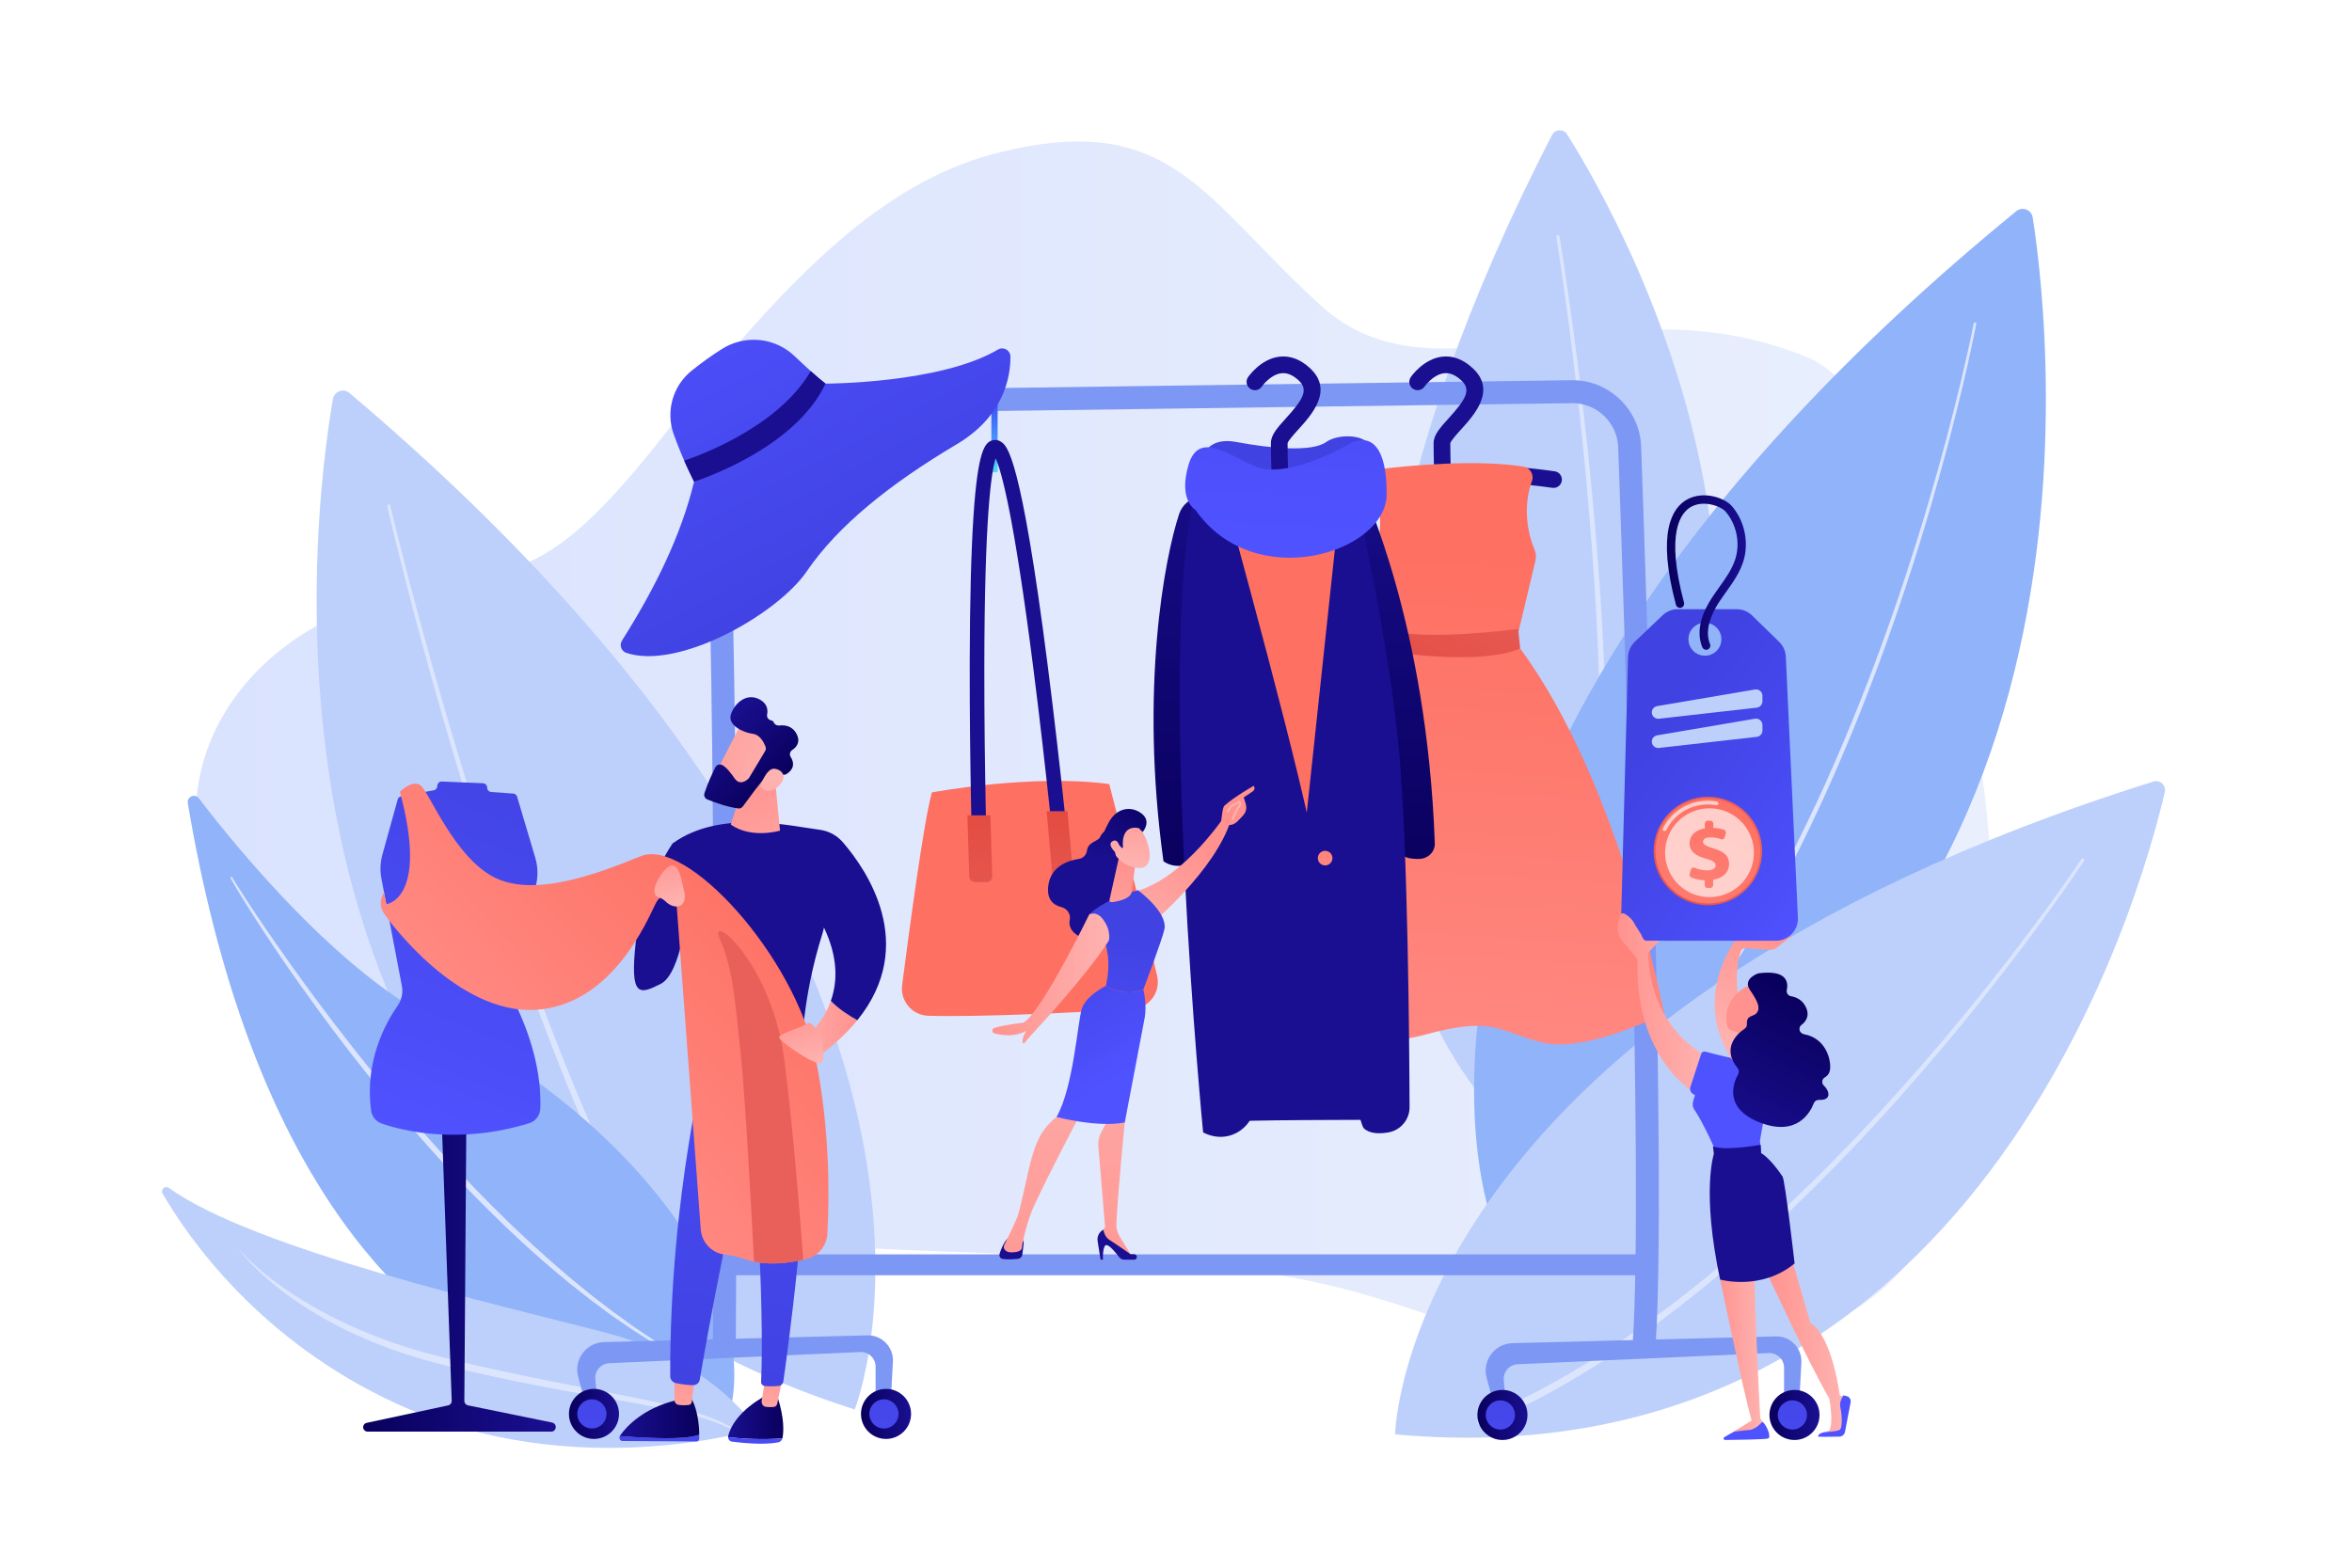 <?xml version="1.0" encoding="utf-8"?>
<!-- Generator: Adobe Illustrator 27.5.0, SVG Export Plug-In . SVG Version: 6.00 Build 0)  -->
<svg version="1.1" xmlns="http://www.w3.org/2000/svg" xmlns:xlink="http://www.w3.org/1999/xlink" x="0px" y="0px"
	 viewBox="0 0 2475 1650" style="enable-background:new 0 0 2475 1650;" xml:space="preserve">
<g id="Background">
	<rect style="fill:#FFFFFF;" width="2475" height="1650"/>
</g>
<g id="Illustration">
	<g>
		<linearGradient id="SVGID_1_" gradientUnits="userSpaceOnUse" x1="205.969" y1="783.72" x2="2097.726" y2="783.72">
			<stop  offset="0" style="stop-color:#DAE3FE"/>
			<stop  offset="1" style="stop-color:#E9EFFD"/>
		</linearGradient>
		<path style="fill:url(#SVGID_1_);" d="M1052.551,160.152C945.46,186.379,847.309,266.439,708.037,446.026
			S546.775,592.627,396.509,632.943c-150.267,40.315-300.534,223.568-76.966,461.795s441.278,208.047,873.98,231.052
			c369.936,19.668,293.981,128.421,675.145,80.776c381.164-47.646,210.177-957.347,34.173-1030.176
			c-212.572-87.961-388.494,58.641-513.106-54.976S1232.138,116.172,1052.551,160.152z"/>
		<g>
			<path style="fill:#BDD0FB;" d="M367.712,413.597c-6.28-5.314-15.957-1.763-17.362,6.343
				c-21.504,124.075-117.156,851.231,549.073,1063.557C899.423,1483.497,1085.627,1020.994,367.712,413.597z"/>
			<path style="fill:#DCE5FE;" d="M410.698,532.111c0,0,3.438,14.662,9.887,40.243c3.239,12.785,7.207,28.3,11.901,46.061
				c4.669,17.767,10.075,37.776,16.095,59.57c3.046,10.887,6.219,22.227,9.504,33.964c3.373,11.712,6.86,23.82,10.444,36.267
				c7.288,24.86,15.046,51.055,23.441,78.038c8.299,27.014,17.236,54.813,26.469,83.01c4.717,14.064,9.471,28.24,14.244,42.471
				c4.946,14.171,9.753,28.454,14.849,42.634c5.099,14.179,10.066,28.405,15.349,42.452c2.605,7.037,5.205,14.06,7.798,21.062
				c2.604,6.998,5.327,13.927,7.969,20.854c2.664,6.919,5.317,13.811,7.958,20.668c2.726,6.823,5.439,13.612,8.135,20.36
				c5.312,13.529,10.878,26.761,16.314,39.791c10.894,26.051,21.933,51.014,32.797,74.495c10.888,23.468,21.586,45.464,31.97,65.499
				c5.026,10.106,10.256,19.566,15.161,28.6c2.452,4.517,4.841,8.918,7.164,13.197c2.373,4.249,4.799,8.305,7.084,12.274
				c4.643,7.893,8.814,15.388,12.981,22.125c4.204,6.712,8.066,12.878,11.554,18.447c1.749,2.78,3.405,5.412,4.963,7.888
				c1.646,2.416,3.188,4.681,4.623,6.789c2.87,4.215,5.311,7.8,7.291,10.707c3.958,5.814,6.069,8.914,6.069,8.914l0.094,0.138
				c1.218,1.789,0.755,4.226-1.034,5.444c-1.789,1.218-4.226,0.755-5.444-1.034l-0.01-0.015c0,0-2.118-3.141-6.089-9.031
				c-1.985-2.945-4.433-6.577-7.312-10.847c-1.439-2.135-2.985-4.429-4.635-6.877c-1.559-2.504-3.216-5.164-4.967-7.976
				c-3.489-5.63-7.352-11.862-11.558-18.648c-4.166-6.808-8.329-14.367-12.965-22.335c-2.281-4.005-4.704-8.101-7.071-12.386
				c-2.315-4.313-4.697-8.749-7.141-13.303c-4.889-9.107-10.103-18.644-15.104-28.817c-10.338-20.178-20.975-42.312-31.79-65.912
				c-10.79-23.612-21.744-48.701-32.544-74.868c-5.388-13.089-10.906-26.379-16.166-39.961c-2.67-6.775-5.357-13.591-8.057-20.442
				c-2.613-6.883-5.24-13.801-7.876-20.746c-2.615-6.953-5.31-13.908-7.886-20.93c-2.564-7.026-5.136-14.074-7.712-21.135
				c-5.226-14.096-10.134-28.367-15.174-42.591c-5.036-14.225-9.783-28.549-14.669-42.763c-4.712-14.271-9.406-28.487-14.063-42.59
				c-9.111-28.272-17.927-56.143-26.108-83.221c-8.277-27.049-15.919-53.303-23.096-78.217
				c-3.529-12.474-6.962-24.608-10.283-36.345c-3.232-11.761-6.354-23.125-9.352-34.035
				c-23.731-87.346-37.234-146.184-37.234-146.184c-0.207-0.893,0.35-1.785,1.243-1.992
				C409.6,530.666,410.491,531.218,410.698,532.111z"/>
		</g>
		<g>
			<path style="fill:#91B3FA;" d="M197.61,845.226c-1.124-6.689,7.485-10.446,11.603-5.056
				c39.801,52.112,148.446,185.489,254.462,237.02c172.619,83.906,337.732,265.991,304.829,407.425
				C768.503,1484.615,320.037,1574.013,197.61,845.226z"/>
			<path style="fill:#DCE5FE;" d="M244.446,923.492c0,0,0.332,0.591,0.975,1.735c0.677,1.103,1.682,2.739,2.993,4.873
				c2.664,4.326,6.734,10.583,11.899,18.55c5.211,7.94,11.567,17.563,19.046,28.476c7.418,10.953,16.047,23.133,25.404,36.454
				c9.465,13.246,19.754,27.571,30.948,42.492c11.102,14.989,23.166,30.525,35.66,46.579c12.602,15.97,25.705,32.41,39.423,48.78
				c3.423,4.097,6.86,8.21,10.308,12.336c3.503,4.078,7.017,8.167,10.538,12.265c6.986,8.244,14.247,16.301,21.424,24.432
				c7.166,8.141,14.621,16.02,21.841,24.055c7.396,7.872,14.763,15.712,22.071,23.491c7.482,7.61,14.775,15.292,22.217,22.642
				c3.726,3.67,7.43,7.318,11.107,10.94c1.839,1.811,3.671,3.616,5.496,5.413c1.86,1.761,3.712,3.515,5.557,5.261
				c14.714,14.022,29.262,27.232,43.284,39.495c3.527,3.041,7.006,6.041,10.434,8.996c1.714,1.478,3.414,2.944,5.102,4.399
				c1.724,1.41,3.434,2.809,5.129,4.196c6.818,5.503,13.305,10.955,19.717,15.949c6.455,4.941,12.641,9.676,18.525,14.179
				c5.943,4.422,11.692,8.465,17.037,12.348c2.684,1.926,5.281,3.791,7.789,5.59c2.567,1.712,5.042,3.362,7.419,4.947
				c4.757,3.172,9.127,6.086,13.073,8.718c7.995,5.103,14.41,8.905,18.718,11.608c4.33,2.668,6.64,4.09,6.64,4.09l0.036,0.022
				c0.46,0.284,0.604,0.887,0.32,1.347c-0.278,0.451-0.865,0.597-1.322,0.335c0,0-2.358-1.355-6.78-3.896
				c-4.396-2.583-10.972-6.172-19.101-11.135c-4.021-2.552-8.474-5.377-13.321-8.452c-2.424-1.539-4.948-3.14-7.565-4.801
				c-2.558-1.749-5.208-3.561-7.946-5.434c-5.448-3.785-11.339-7.688-17.38-12.036c-5.973-4.442-12.254-9.112-18.808-13.986
				c-6.512-4.929-13.101-10.311-20.029-15.747c-1.723-1.37-3.461-2.752-5.213-4.145c-1.715-1.437-3.443-2.886-5.185-4.346
				c-3.484-2.921-7.021-5.885-10.606-8.891c-14.306-12.067-28.956-25.302-43.794-39.319c-1.861-1.746-3.73-3.499-5.606-5.259
				c-1.841-1.796-3.688-3.6-5.543-5.409c-3.709-3.62-7.444-7.266-11.203-10.934c-7.506-7.347-14.861-15.023-22.408-22.629
				c-7.372-7.774-14.802-15.61-22.262-23.477c-3.65-4.007-7.307-8.022-10.968-12.041c-3.654-4.025-7.33-8.037-10.895-12.148
				c-7.169-8.187-14.422-16.3-21.397-24.596c-3.515-4.124-7.023-8.24-10.521-12.344c-3.441-4.151-6.872-8.29-10.289-12.413
				c-13.692-16.472-26.765-33.007-39.336-49.067c-12.423-16.176-24.262-31.94-35.229-47.078
				c-11.038-15.085-21.177-29.562-30.501-42.945c-18.513-26.864-33.224-49.731-43.335-65.852
				c-5.03-8.079-8.895-14.479-11.472-18.886c-1.298-2.171-2.288-3.965-2.953-5.119c-0.615-1.167-0.933-1.768-0.933-1.768
				c-0.252-0.478-0.069-1.069,0.409-1.32c0.469-0.248,1.049-0.075,1.307,0.384L244.446,923.492z"/>
		</g>
		<g>
			<path style="fill:#BDD0FB;" d="M796.187,1503.999c0,0-44.386-71.64-160.814-101.902
				c-108.026-28.078-367.736-87.241-457.696-151.818c-3.985-2.861-9.048,1.673-6.595,5.922
				c26.308,45.573,101.168,154.534,246.152,221.154C604.197,1563.265,796.187,1503.999,796.187,1503.999z"/>
			<path style="fill:#DCE5FE;" d="M252.186,1315.634c0,0,1.383,1.687,4.211,4.622c1.408,1.475,3.159,3.277,5.315,5.302
				c2.105,2.072,4.6,4.374,7.434,6.908c2.763,2.607,6.079,5.214,9.564,8.177c3.512,2.934,7.522,5.854,11.681,9.108
				c4.294,3.087,8.901,6.316,13.757,9.705c2.484,1.615,5.032,3.272,7.641,4.969c2.623,1.672,5.228,3.499,8.067,5.09
				c11.151,6.675,23.41,13.61,36.821,20.066c6.755,3.125,13.543,6.642,20.806,9.541c7.225,2.973,14.462,6.346,22.153,8.969
				c15.169,5.773,31.136,10.947,47.513,15.65c8.24,2.159,16.545,4.335,24.883,6.52c8.448,1.991,16.929,3.989,25.41,5.988
				c8.484,1.895,16.968,3.789,25.418,5.677c8.474,1.811,16.914,3.615,25.288,5.404c16.762,3.529,33.296,6.84,49.318,9.958
				c16.029,3.135,31.524,6.166,46.217,9.041c14.703,2.884,28.615,5.579,41.423,8.345c12.825,2.65,24.487,5.635,34.789,8.384
				c5.147,1.397,9.913,2.927,14.342,4.221c4.39,1.453,8.39,2.894,12.015,4.138c7.141,2.837,12.708,5.158,16.339,7.123
				c3.677,1.842,5.638,2.825,5.638,2.825c0.484,0.242,0.68,0.831,0.437,1.315c-0.235,0.469-0.795,0.667-1.27,0.458l-0.072-0.032
				c0,0-1.98-0.874-5.693-2.513c-3.644-1.779-9.283-3.729-16.401-6.28c-3.628-1.102-7.621-2.384-12.003-3.665
				c-4.435-1.126-9.189-2.47-14.337-3.674c-10.297-2.419-21.997-4.789-34.813-7.227c-12.798-2.492-26.743-4.899-41.489-7.48
				c-14.757-2.582-30.32-5.305-46.419-8.122c-16.079-2.979-32.682-6.149-49.524-9.536c-8.415-1.731-16.893-3.468-25.391-5.325
				c-8.492-1.889-17.018-3.784-25.543-5.68c-8.483-1.991-16.966-3.981-25.415-5.964c-8.485-2.193-16.839-4.55-25.178-6.796
				c-16.545-4.907-32.709-10.207-47.951-16.398c-7.735-2.797-15.021-6.345-22.281-9.487c-7.31-3.04-14.1-6.804-20.843-10.16
				c-13.385-6.924-25.647-14.217-36.635-21.431c-2.804-1.712-5.377-3.659-7.964-5.446c-2.57-1.81-5.081-3.579-7.529-5.303
				c-4.798-3.584-9.237-7.135-13.418-10.441c-4.037-3.495-7.919-6.632-11.309-9.765c-3.364-3.163-6.557-5.943-9.211-8.708
				c-2.711-2.7-5.134-5.104-7.093-7.343c-2.026-2.171-3.664-4.096-4.977-5.668c-2.643-3.132-3.912-4.908-3.912-4.908
				c-0.04-0.053-0.03-0.13,0.023-0.17C252.07,1315.575,252.145,1315.586,252.186,1315.634z"/>
		</g>
		<g>
			<path style="fill:#BDD0FB;" d="M1649.01,141.34c57.364,90.765,369.617,632.599-86.199,1016.943
				c0,0-297.394-303.791,70.451-1016.285C1636.48,135.765,1645.262,135.41,1649.01,141.34z"/>
			<path style="fill:#DCE5FE;" d="M1641.032,248.89c0,0,8.548,50.765,18.334,127.324c2.455,19.138,4.975,39.889,7.48,61.856
				c2.47,21.971,5.01,45.149,7.309,69.161c2.385,24.003,4.527,48.839,6.568,74.087c0.93,12.631,1.868,25.363,2.809,38.145
				c0.785,12.793,1.716,25.628,2.387,38.479c0.668,12.851,1.454,25.697,1.933,38.509c0.273,6.404,0.544,12.796,0.816,19.169
				c0.205,6.376,0.409,12.733,0.612,19.065c0.187,6.333,0.374,12.64,0.559,18.916c0.107,6.279,0.213,12.526,0.318,18.736
				c0.285,12.418,0.272,24.691,0.294,36.763c0.024,24.143-0.425,47.487-1.227,69.615c-0.826,22.127-1.989,43.041-3.555,62.318
				c-0.623,9.649-1.621,18.868-2.504,27.641c-0.441,4.387-0.872,8.661-1.29,12.815c-0.468,4.15-1.042,8.17-1.533,12.071
				c-1.055,7.794-1.87,15.111-2.933,21.838c-1.102,6.722-2.114,12.897-3.027,18.473c-0.463,2.788-0.902,5.426-1.314,7.909
				c-0.502,2.469-0.973,4.782-1.41,6.936c-0.876,4.306-1.622,7.969-2.226,10.939c-1.209,5.94-1.854,9.108-1.854,9.108
				c-0.432,2.12-2.5,3.49-4.621,3.058c-2.12-0.432-3.49-2.5-3.058-4.621l0.004-0.021l0.034-0.163c0,0,0.654-3.128,1.88-8.993
				c0.614-2.933,1.37-6.55,2.26-10.802c0.445-2.126,0.923-4.411,1.433-6.849c0.422-2.457,0.87-5.068,1.344-7.826
				c0.936-5.52,1.972-11.632,3.1-18.286c1.091-6.661,1.939-13.922,3.028-21.649c0.509-3.869,1.1-7.854,1.588-11.972
				c0.438-4.126,0.888-8.37,1.35-12.726c0.925-8.712,1.968-17.866,2.64-27.462c1.663-19.161,2.935-39.971,3.879-62.004
				c0.92-22.035,1.496-45.295,1.604-69.367c0.044-12.036,0.124-24.273-0.092-36.662c-0.071-6.195-0.143-12.427-0.215-18.69
				c-0.151-6.263-0.302-12.557-0.455-18.876c-0.168-6.319-0.337-12.663-0.506-19.026c-0.236-6.362-0.472-12.742-0.709-19.135
				c-0.408-12.788-1.123-25.615-1.719-38.448c-0.599-12.832-1.459-25.652-2.172-38.429c-0.87-12.768-1.736-25.486-2.595-38.104
				c-1.9-25.224-3.903-50.04-6.154-74.029c-2.165-23.997-4.575-47.165-6.922-69.127c-2.382-21.959-4.786-42.704-7.134-61.838
				c-9.357-76.547-17.615-127.285-17.615-127.285c-0.147-0.905,0.467-1.758,1.372-1.905
				C1640.03,247.377,1640.88,247.99,1641.032,248.89z"/>
		</g>
		<g>
			<path style="fill:#91B3FA;" d="M2139.015,228.926c19.5,124.811,103.32,855.774-568.476,1057.639
				c0,0-179.059-467.015,551.167-1064.29C2128.094,217.05,2137.74,220.772,2139.015,228.926z"/>
			<path style="fill:#DCE5FE;" d="M2079.58,341.095c0,0-11.812,62.765-37.34,154.979c-12.757,46.092-28.891,99.54-48.489,156.036
				c-19.526,56.514-42.617,116.042-68.622,174.314c-26.062,58.237-55.144,115.174-85.897,166.549
				c-15.379,25.682-31.136,49.983-46.91,72.456c-15.777,22.47-31.533,43.136-46.837,61.598
				c-15.309,18.459-30.13,34.725-43.697,48.726c-3.431,3.464-6.752,6.816-9.957,10.052c-3.217,3.225-6.449,6.201-9.484,9.133
				c-6.036,5.901-11.875,11.008-17.068,15.708c-1.302,1.171-2.568,2.311-3.8,3.419c-1.264,1.071-2.492,2.11-3.683,3.118
				c-2.381,2.016-4.613,3.906-6.69,5.664c-4.114,3.565-7.772,6.406-10.714,8.739c-5.884,4.666-9.022,7.155-9.022,7.155
				c-1.405,1.114-3.448,0.879-4.562-0.526c-1.114-1.405-0.879-3.448,0.526-4.562l0.009-0.007l0.084-0.066
				c0,0,3.112-2.45,8.948-7.045c2.919-2.296,6.548-5.093,10.632-8.607c2.062-1.733,4.278-3.595,6.642-5.582
				c1.182-0.993,2.401-2.018,3.657-3.073c1.223-1.093,2.482-2.218,3.775-3.373c5.16-4.636,10.962-9.671,16.965-15.498
				c3.018-2.895,6.233-5.831,9.433-9.016c3.19-3.197,6.495-6.509,9.909-9.931c13.506-13.836,28.274-29.924,43.548-48.203
				c15.269-18.282,31.008-38.768,46.784-61.062c15.773-22.297,31.547-46.429,46.957-71.95
				c30.817-51.054,60.021-107.709,86.233-165.708c26.155-58.034,49.421-117.365,69.123-173.715
				c19.774-56.332,36.082-109.65,48.992-155.636c12.904-45.994,22.387-84.667,28.625-111.82c6.233-27.158,9.227-42.78,9.227-42.78
				c0.143-0.746,0.864-1.235,1.61-1.092C2079.234,339.63,2079.723,340.349,2079.58,341.095z"/>
		</g>
		<g>
			<path style="fill:#BDD0FB;" d="M2277.977,833.688c-24.989,108.141-196.113,731.519-809.925,676.014
				c0,0,7.012-439.393,797.993-687.106C2272.965,820.428,2279.61,826.623,2277.977,833.688z"/>
			<path style="fill:#DCE5FE;" d="M2193.145,905.926c0,0-7.526,11.5-21.312,31.14c-6.927,9.8-15.348,21.694-25.26,35.152
				c-9.856,13.5-21.196,28.567-33.7,44.901c-12.592,16.266-26.287,33.851-41.195,52.112c-14.799,18.35-30.823,37.358-47.535,56.907
				c-16.886,19.398-34.45,39.351-52.851,59.125c-4.592,4.951-9.202,9.922-13.826,14.907c-4.704,4.91-9.422,9.836-14.149,14.77
				c-9.382,9.94-19.12,19.611-28.776,29.361c-4.798,4.906-9.718,9.689-14.65,14.451c-4.919,4.775-9.834,9.545-14.739,14.306
				c-9.908,9.419-19.922,18.653-29.815,27.857c-10.119,8.958-20.018,18.004-30.053,26.653c-5.047,4.291-10.064,8.556-15.045,12.79
				c-4.979,4.237-9.898,8.472-14.953,12.462c-19.935,16.303-39.633,31.552-58.744,45.43c-4.806,3.433-9.546,6.819-14.215,10.154
				c-4.662,3.346-9.247,6.65-13.918,9.668c-9.281,6.119-18.146,12.193-26.845,17.732c-8.793,5.397-17.219,10.569-25.234,15.488
				c-1.987,1.258-3.997,2.418-6.008,3.517c-1.998,1.12-3.97,2.224-5.913,3.313c-3.887,2.177-7.663,4.292-11.322,6.341
				c-3.661,2.046-7.204,4.027-10.624,5.939c-3.501,1.764-6.875,3.465-10.118,5.099c-6.486,3.268-12.443,6.27-17.824,8.981
				c-2.666,1.406-5.286,2.537-7.741,3.625c-2.453,1.092-4.752,2.115-6.891,3.067c-4.279,1.904-7.918,3.524-10.869,4.837
				c-5.903,2.626-9.051,4.027-9.051,4.027c-1.977,0.88-4.292-0.01-5.172-1.987c-0.88-1.977,0.01-4.293,1.987-5.172l0.018-0.008
				l0.184-0.08c0,0,3.119-1.369,8.966-3.936c2.924-1.283,6.531-2.866,10.771-4.727c2.12-0.931,4.399-1.93,6.83-2.997
				c2.433-1.063,5.03-2.167,7.677-3.547c5.341-2.657,11.254-5.599,17.691-8.801c3.219-1.601,6.57-3.268,10.045-4.996
				c3.399-1.878,6.921-3.823,10.559-5.833c3.637-2.013,7.391-4.09,11.255-6.228c1.932-1.069,3.892-2.154,5.88-3.253
				c1.999-1.078,3.998-2.219,5.977-3.457c7.978-4.84,16.366-9.93,25.118-15.24c8.664-5.455,17.499-11.444,26.75-17.473
				c4.655-2.972,9.229-6.233,13.879-9.535c4.658-3.292,9.387-6.633,14.181-10.021c19.071-13.7,38.746-28.768,58.672-44.894
				c5.052-3.945,9.972-8.137,14.951-12.33c4.981-4.191,9.999-8.412,15.047-12.659c10.039-8.561,19.946-17.524,30.074-26.395
				c9.905-9.12,19.932-18.271,29.856-27.608c4.914-4.721,9.838-9.451,14.766-14.185c4.942-4.721,9.871-9.465,14.68-14.332
				c9.678-9.673,19.439-19.266,28.847-29.132c4.74-4.898,9.471-9.786,14.189-14.66c4.638-4.95,9.263-9.885,13.869-14.8
				c18.458-19.633,36.087-39.452,53.039-58.725c16.779-19.424,32.872-38.315,47.739-56.557
				c14.976-18.153,28.739-35.637,41.394-51.813c12.568-16.243,23.968-31.229,33.877-44.656
				c9.965-13.386,18.433-25.216,25.398-34.962c13.87-19.546,21.413-30.944,21.413-30.944c0.506-0.765,1.536-0.974,2.301-0.468
				C2193.438,904.131,2193.645,905.162,2193.145,905.926z"/>
		</g>
		<g>
			<rect x="762.241" y="1320.227" style="fill:#7D97F4;" width="968.047" height="21.951"/>
			<path style="fill:#7D97F4;" d="M1742.335,1413.207l-24.095-1.571c11.012-168.855-9.014-762.966-15.414-941.032
				c-0.922-25.657-22.39-46.287-47.997-46.287c-0.218,0-0.434,0.001-0.652,0.004l-848.557,11.571
				c-11.349,0.154-21.84,4.83-29.54,13.164c-7.719,8.356-11.56,19.218-10.815,30.585c14.082,214.834,9.099,925.713,9.047,932.868
				l-24.146-0.176c0.052-7.147,5.029-717.149-8.996-931.113c-1.182-18.04,4.917-35.283,17.174-48.55
				c12.238-13.247,28.911-20.678,46.945-20.923l848.557-11.571c38.946-0.556,71.711,30.674,73.11,69.559
				C1733.367,648.089,1753.421,1243.223,1742.335,1413.207z"/>
			<g>
				<path style="fill:#7D97F4;" d="M617.271,1481.597l-8.846-32.435c-4.946-18.136,8.419-36.108,27.211-36.589l277.058-7.104
					c15.332-0.393,27.741,12.373,26.913,27.687l-2.551,47.204c-0.17,3.14-2.765,5.599-5.91,5.599h-3.84
					c-3.269,0-5.918-2.65-5.918-5.918v-41.608c0-8.791-7.334-15.806-16.116-15.416l-264.142,11.74
					c-8.77,0.39-15.448,8.007-14.688,16.753l2.436,28.019c0.301,3.458-2.425,6.431-5.896,6.431l0,0
					C620.312,1485.958,617.974,1484.172,617.271,1481.597z"/>
				<g>
					
						<linearGradient id="SVGID_00000176729157338179317200000008520386713722152585_" gradientUnits="userSpaceOnUse" x1="598.705" y1="1488.153" x2="651.387" y2="1488.153">
						<stop  offset="0" style="stop-color:#09005D"/>
						<stop  offset="1" style="stop-color:#1A0F91"/>
					</linearGradient>
					
						<circle style="fill:url(#SVGID_00000176729157338179317200000008520386713722152585_);" cx="625.046" cy="1488.153" r="26.341"/>
					
						<linearGradient id="SVGID_00000069364828170829011240000008498309494543949732_" gradientUnits="userSpaceOnUse" x1="622.851" y1="1414.617" x2="622.851" y2="1648.397">
						<stop  offset="0" style="stop-color:#4042E2"/>
						<stop  offset="1" style="stop-color:#4F52FF"/>
					</linearGradient>
					
						<circle style="fill:url(#SVGID_00000069364828170829011240000008498309494543949732_);" cx="622.851" cy="1488.153" r="15.366"/>
				</g>
				<g>
					
						<linearGradient id="SVGID_00000151545757189519843240000011508393202907411375_" gradientUnits="userSpaceOnUse" x1="906.021" y1="1488.153" x2="958.704" y2="1488.153">
						<stop  offset="0" style="stop-color:#09005D"/>
						<stop  offset="1" style="stop-color:#1A0F91"/>
					</linearGradient>
					
						<circle style="fill:url(#SVGID_00000151545757189519843240000011508393202907411375_);" cx="932.362" cy="1488.153" r="26.341"/>
					
						<linearGradient id="SVGID_00000180328675693660967640000008783244386818959257_" gradientUnits="userSpaceOnUse" x1="930.168" y1="1414.617" x2="930.168" y2="1648.397">
						<stop  offset="0" style="stop-color:#4042E2"/>
						<stop  offset="1" style="stop-color:#4F52FF"/>
					</linearGradient>
					
						<circle style="fill:url(#SVGID_00000180328675693660967640000008783244386818959257_);" cx="930.167" cy="1488.153" r="15.366"/>
				</g>
			</g>
			<g>
				<path style="fill:#7D97F4;" d="M1573.245,1482.695l-8.846-32.436c-4.946-18.136,8.419-36.107,27.211-36.589l277.058-7.104
					c15.332-0.393,27.74,12.373,26.913,27.687l-2.552,47.204c-0.17,3.14-2.765,5.599-5.909,5.599h-3.841
					c-3.269,0-5.918-2.65-5.918-5.918v-41.608c0-8.791-7.334-15.806-16.116-15.416l-264.142,11.74
					c-8.77,0.39-15.449,8.007-14.688,16.753l2.437,28.019c0.3,3.458-2.425,6.431-5.896,6.431l0,0
					C1576.286,1487.056,1573.947,1485.27,1573.245,1482.695z"/>
				<g>
					
						<linearGradient id="SVGID_00000111912542552559586430000008168926539168185783_" gradientUnits="userSpaceOnUse" x1="1554.678" y1="1489.251" x2="1607.361" y2="1489.251">
						<stop  offset="0" style="stop-color:#09005D"/>
						<stop  offset="1" style="stop-color:#1A0F91"/>
					</linearGradient>
					
						<circle style="fill:url(#SVGID_00000111912542552559586430000008168926539168185783_);" cx="1581.02" cy="1489.251" r="26.341"/>
					
						<linearGradient id="SVGID_00000081628091060881441360000002534154485075408781_" gradientUnits="userSpaceOnUse" x1="1578.825" y1="1415.715" x2="1578.825" y2="1649.494">
						<stop  offset="0" style="stop-color:#4042E2"/>
						<stop  offset="1" style="stop-color:#4F52FF"/>
					</linearGradient>
					
						<circle style="fill:url(#SVGID_00000081628091060881441360000002534154485075408781_);" cx="1578.825" cy="1489.251" r="15.366"/>
				</g>
				<g>
					
						<linearGradient id="SVGID_00000000222878344842983740000003642259359728009606_" gradientUnits="userSpaceOnUse" x1="1861.995" y1="1489.251" x2="1914.678" y2="1489.251">
						<stop  offset="0" style="stop-color:#09005D"/>
						<stop  offset="1" style="stop-color:#1A0F91"/>
					</linearGradient>
					
						<circle style="fill:url(#SVGID_00000000222878344842983740000003642259359728009606_);" cx="1888.336" cy="1489.251" r="26.341"/>
					
						<linearGradient id="SVGID_00000161591722484338144720000012795217774027157158_" gradientUnits="userSpaceOnUse" x1="1886.141" y1="1415.715" x2="1886.141" y2="1649.494">
						<stop  offset="0" style="stop-color:#4042E2"/>
						<stop  offset="1" style="stop-color:#4F52FF"/>
					</linearGradient>
					
						<circle style="fill:url(#SVGID_00000161591722484338144720000012795217774027157158_);" cx="1886.141" cy="1489.251" r="15.366"/>
				</g>
			</g>
			
				<linearGradient id="SVGID_00000132069433646458014280000006498109353496993152_" gradientUnits="userSpaceOnUse" x1="1050.035" y1="497.037" x2="1042.983" y2="418.054">
				<stop  offset="0" style="stop-color:#53D8FF"/>
				<stop  offset="1" style="stop-color:#3840F7"/>
			</linearGradient>
			
				<rect x="1043.216" y="418.033" style="fill:url(#SVGID_00000132069433646458014280000006498109353496993152_);" width="6.585" height="79.024"/>
			<g>
				
					<linearGradient id="SVGID_00000078041914238969752490000006592324416625494446_" gradientUnits="userSpaceOnUse" x1="1085.099" y1="1151.229" x2="1093.099" y2="1815.227">
					<stop  offset="0" style="stop-color:#FE7062"/>
					<stop  offset="1" style="stop-color:#FF928E"/>
				</linearGradient>
				<path style="fill:url(#SVGID_00000078041914238969752490000006592324416625494446_);" d="M980.655,834.008
					c0,0,105.366-19.756,186.585-8.78c0,0,35.144,134.717,50.416,202.031c3.909,17.227-8.554,33.841-26.188,34.88
					c-53.013,3.123-157.276,8.58-214.609,6.971c-16.916-0.475-29.709-15.439-27.549-32.223
					C956.541,980.7,972.36,862.213,980.655,834.008z"/>
				
					<linearGradient id="SVGID_00000119117309435804166610000008617818863051754911_" gradientUnits="userSpaceOnUse" x1="1163.455" y1="-22.419" x2="1131.456" y2="249.581">
					<stop  offset="0" style="stop-color:#09005D"/>
					<stop  offset="1" style="stop-color:#1A0F91"/>
				</linearGradient>
				<path style="fill:url(#SVGID_00000119117309435804166610000008617818863051754911_);" d="M1118.938,922.911
					c-3.908,0.001-7.252-2.969-7.637-6.94c-0.102-1.044-10.294-105.613-23.83-211.918c-20.63-162.006-33.719-208.428-39.767-221.644
					c-4.443,13.677-11.771,60.741-11.91,222.003c-0.092,105.846,2.998,209.549,3.029,210.584c0.128,4.241-3.207,7.783-7.448,7.911
					c-4.25,0.108-7.784-3.207-7.911-7.448c-0.033-1.093-3.293-110.575-3.021-219.585c0.16-64.114,1.492-115.555,3.961-152.896
					c4.611-69.75,12.145-77.447,20.113-79.586c3.077-0.825,6.313-0.215,9.108,1.72c6.175,4.278,20.636,14.296,48.789,234.651
					c13.716,107.354,24.078,213.661,24.181,214.722c0.411,4.223-2.681,7.98-6.904,8.389
					C1119.437,922.899,1119.187,922.911,1118.938,922.911z"/>
				
					<linearGradient id="SVGID_00000178895976686648203750000007988136383289503153_" gradientUnits="userSpaceOnUse" x1="1029.889" y1="824.559" x2="1033.182" y2="1011.144">
					<stop  offset="0" style="stop-color:#E1473D"/>
					<stop  offset="1" style="stop-color:#E9605A"/>
				</linearGradient>
				<path style="fill:url(#SVGID_00000178895976686648203750000007988136383289503153_);" d="M1017.972,858.154h24.146l2.005,64.156
					c0.104,3.331-2.568,6.088-5.901,6.088h-12.334c-3.189,0-5.801-2.532-5.901-5.719L1017.972,858.154z"/>
				
					<linearGradient id="SVGID_00000074423076050109954650000017363486725645326236_" gradientUnits="userSpaceOnUse" x1="1114.235" y1="823.07" x2="1117.528" y2="1009.655">
					<stop  offset="0" style="stop-color:#E1473D"/>
					<stop  offset="1" style="stop-color:#E9605A"/>
				</linearGradient>
				<path style="fill:url(#SVGID_00000074423076050109954650000017363486725645326236_);" d="M1101.386,853.764h21.951l6.019,68.212
					c0.305,3.452-2.415,6.422-5.88,6.422h-10.099c-3.059,0-5.612-2.337-5.88-5.385L1101.386,853.764z"/>
			</g>
			<g>
				
					<linearGradient id="SVGID_00000038385619521452541090000017692453559365303742_" gradientUnits="userSpaceOnUse" x1="904.937" y1="615.731" x2="720.547" y2="265.974">
					<stop  offset="0" style="stop-color:#4042E2"/>
					<stop  offset="1" style="stop-color:#4F52FF"/>
				</linearGradient>
				<path style="fill:url(#SVGID_00000038385619521452541090000017692453559365303742_);" d="M730.412,506.936
					c0,0-11.469-21.895-21.472-49.877c-8.587-24.02-1.026-50.932,18.873-66.892c9.508-7.626,20.591-15.831,32.253-23.094
					c24.112-15.015,55.303-11.978,75.899,7.583c12.011,11.408,24.961,23.274,32.74,29.108c0,0,120.916,0,181.486-35.893
					c5.781-3.426,13.092,0.802,13.107,7.521c0.052,22.032-7.264,62.915-56.301,92.03c-70.244,41.707-125.122,85.61-158.049,133.902
					c-30.955,45.401-135.633,104.382-190.008,85.749c-5.296-1.815-7.372-8.196-4.382-12.929
					C688.851,619.857,716.424,564.489,730.412,506.936z"/>
				
					<linearGradient id="SVGID_00000182522871515692704130000010319289188248430259_" gradientUnits="userSpaceOnUse" x1="826.502" y1="74.478" x2="810.502" y2="258.478">
					<stop  offset="0" style="stop-color:#09005D"/>
					<stop  offset="1" style="stop-color:#1A0F91"/>
				</linearGradient>
				<path style="fill:url(#SVGID_00000182522871515692704130000010319289188248430259_);" d="M868.704,403.765
					c-4.068-3.051-9.554-7.758-15.576-13.179c-35.513,61.423-125.397,91.706-133.142,94.222
					c5.871,13.431,10.425,22.128,10.425,22.128S835.777,474.009,868.704,403.765z"/>
			</g>
			<g>
				
					<linearGradient id="SVGID_00000107586218160185292650000017255428386669859501_" gradientUnits="userSpaceOnUse" x1="1622.713" y1="8.716" x2="1574.713" y2="268.716">
					<stop  offset="0" style="stop-color:#09005D"/>
					<stop  offset="1" style="stop-color:#1A0F91"/>
				</linearGradient>
				<path style="fill:url(#SVGID_00000107586218160185292650000017255428386669859501_);" d="M1426.26,520.108
					c-3.833,0-7.355-2.528-8.446-6.399c-1.317-4.668,1.4-9.518,6.067-10.834c3.568-1.006,88.812-24.446,212.162-6.827
					c4.8,0.686,8.136,5.134,7.45,9.935c-0.687,4.799-5.129,8.132-9.935,7.45c-119.699-17.103-204.071,6.107-204.91,6.343
					C1427.85,520.001,1427.049,520.108,1426.26,520.108z"/>
				
					<linearGradient id="SVGID_00000047041118756769477250000008252246707323366309_" gradientUnits="userSpaceOnUse" x1="1596.333" y1="3.847" x2="1548.333" y2="263.847">
					<stop  offset="0" style="stop-color:#09005D"/>
					<stop  offset="1" style="stop-color:#1A0F91"/>
				</linearGradient>
				<path style="fill:url(#SVGID_00000047041118756769477250000008252246707323366309_);" d="M1517.995,507.121
					c-4.693,0-8.585-3.712-8.767-8.443c-0.006-0.168-0.646-16.995-0.646-32.352c0-8.615,7.009-16.346,15.881-26.134
					c18.139-20.01,23.993-29.97,13.286-39.853c-6.181-5.707-12.099-8.162-18.072-7.499c-11.706,1.29-20.588,13.938-20.677,14.066
					c-2.753,3.975-8.213,4.992-12.199,2.255c-3.986-2.737-5.02-8.168-2.299-12.164c0.536-0.789,13.37-19.338,33.108-21.596
					c11.232-1.278,22.008,2.765,32.049,12.034c25.224,23.283,1.806,49.116-12.185,64.551c-4.27,4.711-10.701,11.805-11.331,14.511
					c0.004,14.977,0.627,31.341,0.634,31.505c0.187,4.846-3.591,8.925-8.437,9.112
					C1518.224,507.119,1518.11,507.121,1517.995,507.121z"/>
			</g>
			<g>
				
					<linearGradient id="SVGID_00000016075977970169185540000006432079160916601505_" gradientUnits="userSpaceOnUse" x1="1526.935" y1="583.701" x2="1478.936" y2="1315.701">
					<stop  offset="0" style="stop-color:#FE7062"/>
					<stop  offset="1" style="stop-color:#FF928E"/>
				</linearGradient>
				<path style="fill:url(#SVGID_00000016075977970169185540000006432079160916601505_);" d="M1452.699,493.641
					c31.868-3.811,100.317-10.25,150.154-2.616c7.217,1.105,11.743,8.581,9.177,15.416c-7.167,19.087-7.892,46.922,2.734,71.959
					c1.552,3.656,1.919,7.707,0.999,11.572l-20.474,85.989l-122.927,6.585l-24.874-91.206c-0.906-3.32-0.881-6.812,0.098-10.112
					c3.425-11.546,10.212-42.331-3.798-71.217C1440.352,502.926,1444.881,494.575,1452.699,493.641z"/>
				
					<linearGradient id="SVGID_00000094589023756523987630000011497823027713203132_" gradientUnits="userSpaceOnUse" x1="1601.98" y1="588.622" x2="1553.981" y2="1320.622">
					<stop  offset="0" style="stop-color:#FE7062"/>
					<stop  offset="1" style="stop-color:#FF928E"/>
				</linearGradient>
				<path style="fill:url(#SVGID_00000094589023756523987630000011497823027713203132_);" d="M1751.141,1066.691
					c0,0-46.097-241.463-151.463-384.146l-129.512,4.39c0,0-81.219,215.122-79.024,392.926c0,0,37.317,28.536,109.756,8.78
					c72.439-19.756,76.829-2.195,122.927,8.781C1669.922,1108.398,1751.141,1066.691,1751.141,1066.691z"/>
				
					<linearGradient id="SVGID_00000160165622015672132980000005578496765251886255_" gradientUnits="userSpaceOnUse" x1="1486.741" y1="783.871" x2="1574.545" y2="577.53">
					<stop  offset="0" style="stop-color:#E1473D"/>
					<stop  offset="1" style="stop-color:#E9605A"/>
				</linearGradient>
				<path style="fill:url(#SVGID_00000160165622015672132980000005578496765251886255_);" d="M1467.548,664.896l2.618,22.039
					c0,0,90,13.171,129.512-4.39l-2.115-20.604C1597.564,661.942,1509.678,673.765,1467.548,664.896z"/>
			</g>
			<g>
				
					<linearGradient id="SVGID_00000171684432379121593910000009861932709616092300_" gradientUnits="userSpaceOnUse" x1="1368.952" y1="665.583" x2="1400.952" y2="1045.584">
					<stop  offset="0" style="stop-color:#4042E2"/>
					<stop  offset="1" style="stop-color:#4F52FF"/>
				</linearGradient>
				<path style="fill:url(#SVGID_00000171684432379121593910000009861932709616092300_);" d="M1263.825,487.18
					c0,0,2.195-28.537,37.317-21.951c35.122,6.585,79.024,10.976,94.39,0c15.366-10.975,54.957-7.521,46.097,15.366
					C1415.288,548.643,1263.825,487.18,1263.825,487.18z"/>
				<g>
					
						<linearGradient id="SVGID_00000026137090815770304590000012428808727301752754_" gradientUnits="userSpaceOnUse" x1="1430.757" y1="-26.721" x2="1382.757" y2="233.279">
						<stop  offset="0" style="stop-color:#09005D"/>
						<stop  offset="1" style="stop-color:#1A0F91"/>
					</linearGradient>
					<path style="fill:url(#SVGID_00000026137090815770304590000012428808727301752754_);" d="M1346.776,507.121
						c-4.693,0-8.585-3.712-8.768-8.443c-0.006-0.168-0.646-16.995-0.646-32.352c0-8.615,7.009-16.346,15.881-26.134
						c18.139-20.01,23.993-29.97,13.285-39.853c-6.181-5.707-12.099-8.162-18.072-7.499c-11.706,1.29-20.588,13.938-20.677,14.066
						c-2.754,3.975-8.213,4.992-12.198,2.255c-3.986-2.737-5.021-8.168-2.299-12.164c0.536-0.789,13.37-19.338,33.108-21.596
						c11.232-1.278,22.008,2.765,32.049,12.034c25.225,23.283,1.806,49.116-12.185,64.551c-4.27,4.711-10.701,11.805-11.331,14.511
						c0.004,14.977,0.627,31.341,0.633,31.505c0.186,4.846-3.591,8.925-8.436,9.112
						C1347.005,507.119,1346.89,507.121,1346.776,507.121z"/>
				</g>
				<g>
					
						<linearGradient id="SVGID_00000147191086975337095150000008262604234582023325_" gradientUnits="userSpaceOnUse" x1="1394.746" y1="1293.4" x2="1381.576" y2="1205.595">
						<stop  offset="1" style="stop-color:#09005D"/>
						<stop  offset="1" style="stop-color:#1A0F91"/>
					</linearGradient>
					<path style="fill:url(#SVGID_00000147191086975337095150000008262604234582023325_);" d="M1292.362,1180.837
						c4.39-2.195,151.463-2.195,151.463-2.195l-21.951-274.39l-94.39,2.195L1292.362,1180.837z"/>
					
						<linearGradient id="SVGID_00000103975854812019963510000005858990571783854510_" gradientUnits="userSpaceOnUse" x1="1396.302" y1="398.728" x2="1536.79" y2="-382.736">
						<stop  offset="0" style="stop-color:#FE7062"/>
						<stop  offset="1" style="stop-color:#FF928E"/>
					</linearGradient>
					<polygon style="fill:url(#SVGID_00000103975854812019963510000005858990571783854510_);" points="1303.337,897.667 
						1421.874,897.667 1426.264,528.887 1257.24,531.082 					"/>
					
						<linearGradient id="SVGID_00000132047028133208938860000012564794268566615991_" gradientUnits="userSpaceOnUse" x1="1232.954" y1="926.762" x2="1246.124" y2="413.106">
						<stop  offset="0" style="stop-color:#09005D"/>
						<stop  offset="1" style="stop-color:#1A0F91"/>
					</linearGradient>
					<path style="fill:url(#SVGID_00000132047028133208938860000012564794268566615991_);" d="M1240.779,541.022
						c-15.18,45.97-41.679,183.536-16.466,365.425c0,0,13.171,10.976,32.927,0l8.78-384.146l-2.76,0.345
						C1252.858,523.947,1244.066,531.067,1240.779,541.022z"/>
					
						<linearGradient id="SVGID_00000069392827376581680080000017923192014741757881_" gradientUnits="userSpaceOnUse" x1="1460.345" y1="932.593" x2="1473.516" y2="418.935">
						<stop  offset="0" style="stop-color:#09005D"/>
						<stop  offset="1" style="stop-color:#1A0F91"/>
					</linearGradient>
					<path style="fill:url(#SVGID_00000069392827376581680080000017923192014741757881_);" d="M1435.073,515.896
						c-1.822,0.952,66.404,137.755,74.769,371.75c0.317,8.854-7.12,16.06-15.976,16.33c-5.19,0.158-10.702-0.232-14.918-1.919
						c-10.976-4.39-57.073-355.609-57.073-355.609L1435.073,515.896z"/>
					
						<linearGradient id="SVGID_00000140014268413265686510000016088148803221103490_" gradientUnits="userSpaceOnUse" x1="1486.951" y1="110.254" x2="1374.951" y2="530.254">
						<stop  offset="0" style="stop-color:#09005D"/>
						<stop  offset="1" style="stop-color:#1A0F91"/>
					</linearGradient>
					<path style="fill:url(#SVGID_00000140014268413265686510000016088148803221103490_);" d="M1256.389,522.901l31.583-2.794
						c0,0,90,324.878,96.585,384.146c5.376,48.379-46.291,209.381-65.458,266.907c-5.565,16.702-22.165,27.509-39.596,25.038
						c-4.58-0.649-9.187-1.998-13.483-4.385C1266.02,1191.812,1217.728,693.521,1256.389,522.901z"/>
					
						<linearGradient id="SVGID_00000171683183554974237400000016290007111299443886_" gradientUnits="userSpaceOnUse" x1="1632.54" y1="149.077" x2="1520.54" y2="569.077">
						<stop  offset="0" style="stop-color:#09005D"/>
						<stop  offset="1" style="stop-color:#1A0F91"/>
					</linearGradient>
					<path style="fill:url(#SVGID_00000171683183554974237400000016290007111299443886_);" d="M1410.898,520.106l-40.262,377.188
						c-0.959,8.986-0.469,18.064,1.454,26.893c11.844,54.366,56.239,256.519,62.954,263.234c5.893,5.892,16.179,6.073,25.748,4.473
						c13.017-2.176,22.546-13.444,22.496-26.641c-0.245-64.976-1.746-271.959-10.928-372.953
						c-10.976-120.732-46.097-272.195-46.097-272.195H1410.898z"/>
					
						<linearGradient id="SVGID_00000121252889476606794350000003908235272263190161_" gradientUnits="userSpaceOnUse" x1="1427.442" y1="812.385" x2="1374.758" y2="957.264">
						<stop  offset="0" style="stop-color:#FE7062"/>
						<stop  offset="1" style="stop-color:#FF928E"/>
					</linearGradient>
					
						<circle style="fill:url(#SVGID_00000121252889476606794350000003908235272263190161_);" cx="1394.435" cy="903.154" r="7.683"/>
					
						<linearGradient id="SVGID_00000175302315259374235110000017045429076829844145_" gradientUnits="userSpaceOnUse" x1="1378.204" y1="75.45" x2="1350.204" y2="567.45">
						<stop  offset="0" style="stop-color:#4042E2"/>
						<stop  offset="1" style="stop-color:#4F52FF"/>
					</linearGradient>
					<path style="fill:url(#SVGID_00000175302315259374235110000017045429076829844145_);" d="M1257.944,536.682
						c0,0-18.265-9.991-7.29-47.308c10.976-37.317,43.902-8.78,72.439,2.195c28.536,10.976,81.219-15.366,96.585-24.146
						c15.366-8.78,39.512-8.78,39.512,52.683S1320.112,625.697,1257.944,536.682z"/>
				</g>
			</g>
		</g>
		<g>
			
				<linearGradient id="SVGID_00000160187079710402353920000009884149369600595104_" gradientUnits="userSpaceOnUse" x1="3781.727" y1="977.279" x2="3741.402" y2="1100.885" gradientTransform="matrix(1 0 0 1 -1915.594 0)">
				<stop  offset="0" style="stop-color:#FF928E"/>
				<stop  offset="1" style="stop-color:#FEB3B1"/>
			</linearGradient>
			<path style="fill:url(#SVGID_00000160187079710402353920000009884149369600595104_);" d="M1826.712,988.831
				c0,0-55.129,70.584,7.769,142.372l23.647-2.203c0,0-43.289-69.507-26.635-126.989c0.734-2.536,3.116-4.238,5.749-4.046
				l24.141,1.762c3.211,0.234,6.392-0.757,8.902-2.773l14.618-11.748L1826.712,988.831z"/>
			
				<linearGradient id="SVGID_00000179613171537992157180000000062314669546369667_" gradientUnits="userSpaceOnUse" x1="1734.018" y1="784.376" x2="1943.423" y2="932.277">
				<stop  offset="0" style="stop-color:#4042E2"/>
				<stop  offset="1" style="stop-color:#4F52FF"/>
			</linearGradient>
			<path style="fill:url(#SVGID_00000179613171537992157180000000062314669546369667_);" d="M1872.204,675.578l-28.517-27.817
				c-4.339-4.232-10.16-6.601-16.221-6.601h-61.863c-5.965,0-11.702,2.295-16.021,6.409l-29.182,27.792
				c-4.449,4.237-7.039,10.065-7.201,16.207l-7.278,274.736c-0.346,13.066,10.151,23.846,23.222,23.846h139.574
				c13.252,0,23.819-11.069,23.206-24.307l-12.735-274.711C1878.916,685.249,1876.42,679.689,1872.204,675.578z M1797.007,689.899
				c-11.873,1.948-21.992-8.171-20.045-20.044c1.179-7.19,6.978-12.988,14.168-14.168c11.872-1.947,21.991,8.171,20.044,20.044
				C1809.995,682.92,1804.196,688.719,1797.007,689.899z"/>
			
				<linearGradient id="SVGID_00000153670695382532571470000000273566748382682281_" gradientUnits="userSpaceOnUse" x1="3772.499" y1="1411.486" x2="3855.997" y2="1411.486" gradientTransform="matrix(1 0 0 1 -1915.594 0)">
				<stop  offset="0" style="stop-color:#FF928E"/>
				<stop  offset="1" style="stop-color:#FEB3B1"/>
			</linearGradient>
			<path style="fill:url(#SVGID_00000153670695382532571470000000273566748382682281_);" d="M1856.905,1334.405
				c0,0,44.667,97.351,68.101,137.674c0,0,4.655,25.372,0,33.35l-3.967,1.763l18.512-0.551c0,0,1.645-34.128,0.36-36.034
				s-3.853-1.781-3.853-1.781s-7.938-62.889-30.927-76.311l-22.279-76.736L1856.905,1334.405z"/>
			
				<linearGradient id="SVGID_00000070832201966640214850000016768567935773929093_" gradientUnits="userSpaceOnUse" x1="3887.269" y1="1224.76" x2="3845.919" y2="1493.537" gradientTransform="matrix(1 0 0 1 -1915.594 0)">
				<stop  offset="0" style="stop-color:#4042E2"/>
				<stop  offset="1" style="stop-color:#4F52FF"/>
			</linearGradient>
			<path style="fill:url(#SVGID_00000070832201966640214850000016768567935773929093_);" d="M1913.133,1511.972
				c-0.027,0.446,14.456,0.242,22.323,0.099c2.905-0.053,5.381-2.095,6.001-4.934l5.942-31.214c0.564-2.967-1.319-5.848-4.263-6.521
				l-3.316-0.758c0,0-4.731,6.49-3.242,12.6c1.489,6.11,2.815,21.938-0.949,23.782c-3.763,1.844-14.59,2.167-14.59,2.167
				S1913.381,1507.951,1913.133,1511.972z"/>
			
				<linearGradient id="SVGID_00000124857132629797469570000002405041735934540202_" gradientUnits="userSpaceOnUse" x1="3799.776" y1="1211.298" x2="3758.425" y2="1480.078" gradientTransform="matrix(1 0 0 1 -1915.594 0)">
				<stop  offset="0" style="stop-color:#4042E2"/>
				<stop  offset="1" style="stop-color:#4F52FF"/>
			</linearGradient>
			<path style="fill:url(#SVGID_00000124857132629797469570000002405041735934540202_);" d="M1814.569,1512.538
				c-1.465,0.834-0.861,3.071,0.825,3.054c13.166-0.132,42.668-0.549,45.29-1.639c3.384-1.407-1.234-13.569-6.094-17.686
				l-26.836,8.759L1814.569,1512.538z"/>
			
				<linearGradient id="SVGID_00000103243088995396768050000007109011741286557609_" gradientUnits="userSpaceOnUse" x1="3721.834" y1="1417.694" x2="3770.185" y2="1417.694" gradientTransform="matrix(1 0 0 1 -1915.594 0)">
				<stop  offset="0" style="stop-color:#FF928E"/>
				<stop  offset="1" style="stop-color:#FEB3B1"/>
			</linearGradient>
			<path style="fill:url(#SVGID_00000103243088995396768050000007109011741286557609_);" d="M1806.239,1328.196
				c0,0,28.865,139.636,37.03,166.874l-19.316,12.122c0,0,9.68-1.646,16.858-2.167c7.178-0.52,13.781-8.759,13.781-8.759
				l-2.314-3.691c0,0-7.239-138.875-5.476-154.645L1806.239,1328.196z"/>
			
				<linearGradient id="SVGID_00000143602328273844099810000017945920231084991386_" gradientUnits="userSpaceOnUse" x1="3617.675" y1="1054.928" x2="3712.332" y2="1054.928" gradientTransform="matrix(1 0 0 1 -1915.594 0)">
				<stop  offset="0" style="stop-color:#FF928E"/>
				<stop  offset="1" style="stop-color:#FEB3B1"/>
			</linearGradient>
			<path style="fill:url(#SVGID_00000143602328273844099810000017945920231084991386_);" d="M1734.588,1002.495
				c0,0-3.982,72.637,62.15,109.755l-15.921,36.312c0,0-59.874-36.214-57.66-134.986c0.064-2.834-0.959-5.587-2.81-7.735
				l-12.725-14.763c-4.848-5.624-6.66-13.254-4.858-20.458l1.675-6.695c0.561-2.242,3.114-3.32,5.112-2.16l1.331,0.773
				c4.236,2.461,7.592,6.19,9.593,10.662l6.39,10.083c2.334,5.217,2.878,7.406,8.573,6.915l10.588,0.119L1734.588,1002.495z"/>
			
				<linearGradient id="SVGID_00000090975186367606870580000017041068115765033380_" gradientUnits="userSpaceOnUse" x1="-1068.448" y1="1318.067" x2="-1013.534" y2="1223.615" gradientTransform="matrix(-1 0 0 1 856.093 0)">
				<stop  offset="0" style="stop-color:#4042E2"/>
				<stop  offset="1" style="stop-color:#4F52FF"/>
			</linearGradient>
			<path style="fill:url(#SVGID_00000090975186367606870580000017041068115765033380_);" d="M1794.437,1106.807
				c11.064,3.068,48.546,12.928,71.945,12.525l-14.367,81.074l1.143,13.224l-46.842-0.21c0,0-13.186-30.624-23.59-45.892
				c-3.005-4.41-0.769-9.669,0.935-14.726l-2.34-1.558c-2.381-1.585-3.414-4.563-2.525-7.282l11.407-34.9
				C1790.796,1107.304,1792.648,1106.311,1794.437,1106.807z"/>
			
				<linearGradient id="SVGID_00000016073057386408391460000007726441241304611474_" gradientUnits="userSpaceOnUse" x1="1971.957" y1="949.674" x2="1863.957" y2="1221.675">
				<stop  offset="0" style="stop-color:#09005D"/>
				<stop  offset="1" style="stop-color:#1A0F91"/>
			</linearGradient>
			<path style="fill:url(#SVGID_00000016073057386408391460000007726441241304611474_);" d="M1802.563,1206.501l0.921,8.011
				c0,0-13.237,39.643,6.619,132.235c0,0,43.004,12.183,78.349-16.97c0,0-9.97-87.392-12.694-91.463
				c-13.564-20.276-22.6-24.684-22.6-24.684l-0.408-8.752C1852.751,1204.878,1814.948,1211.713,1802.563,1206.501z"/>
			
				<linearGradient id="SVGID_00000036220313427272567400000000483392465229552048_" gradientUnits="userSpaceOnUse" x1="3736.492" y1="1101.401" x2="3766.08" y2="1101.401" gradientTransform="matrix(1 0 0 1 -1915.594 0)">
				<stop  offset="0" style="stop-color:#FF928E"/>
				<stop  offset="1" style="stop-color:#FEB3B1"/>
			</linearGradient>
			<path style="fill:url(#SVGID_00000036220313427272567400000000483392465229552048_);" d="M1820.9,1113.341
				c-0.164-0.217,9.779-30.021,9.779-30.021l14.243,1.292l5.564,33.811C1850.486,1118.424,1828.164,1122.929,1820.9,1113.341z"/>
			
				<linearGradient id="SVGID_00000084496570151101423020000017119587394583690890_" gradientUnits="userSpaceOnUse" x1="3783.518" y1="1063.164" x2="3998.885" y2="1077.809" gradientTransform="matrix(1 0 0 1 -1915.594 0)">
				<stop  offset="0" style="stop-color:#FF928E"/>
				<stop  offset="1" style="stop-color:#FEB3B1"/>
			</linearGradient>
			<path style="fill:url(#SVGID_00000084496570151101423020000017119587394583690890_);" d="M1841.512,1036.319
				c-0.95,0.591-30.436,12.777-24.101,43.389c0.374,1.809,1.581,3.342,3.269,4.095c4.327,1.93,13.642,5.235,24.784,4.102
				c15.447-1.57,25.569-28.525,25.138-36.368C1870.172,1043.693,1850.925,1030.458,1841.512,1036.319z"/>
			
				<linearGradient id="SVGID_00000053517086962819549670000005215997193916670850_" gradientUnits="userSpaceOnUse" x1="3818.916" y1="1050.182" x2="3743.107" y2="1201.799" gradientTransform="matrix(1 0 0 1 -1915.594 0)">
				<stop  offset="0" style="stop-color:#09005D"/>
				<stop  offset="1" style="stop-color:#1A0F91"/>
			</linearGradient>
			<path style="fill:url(#SVGID_00000053517086962819549670000005215997193916670850_);" d="M1850.486,1024.418
				c-0.775,0.102-17.04,5.766-8.974,17.552c8.066,11.786,11.092,18.724,7.277,23.899c-3.476,4.715-11.175,2.028-10.503,11.837
				c0.134,1.964-0.715,3.87-2.345,4.973c-7.255,4.911-24.957,20.028-7.419,41.586c1.425,1.752,1.719,4.171,0.619,6.144
				c-5.136,9.213-15.926,36.203,23.136,51.174c38.599,14.794,52.536-10.437,56.43-20.523c0.842-2.181,2.99-3.517,5.325-3.406
				c4.241,0.201,10.252-0.505,9.975-6.173c-0.168-3.443-2.316-6.528-4.854-9.001c-2.513-2.448-2.016-6.735,1.034-8.468
				c2.304-1.309,4.343-3.353,5.203-6.542c2.339-8.668-2.331-34.586-27.174-38.979c-2.072-0.366-4.242-2.309-4.544-4.392
				c-0.005-0.031-0.009-0.062-0.015-0.093c-0.333-2.014,0.348-4.074,1.995-5.281c3.967-2.91,9.054-8.769,4.922-18.164
				c-3.665-8.333-10.693-11.144-15.914-12.039c-3.065-0.526-5.081-3.425-4.434-6.467
				C1881.987,1033.765,1880.452,1020.489,1850.486,1024.418z"/>
			<path style="fill:#BDD0FB;" d="M1743.777,743.187l102.997-17.49c4.096-0.696,7.834,2.461,7.834,6.615v5.83
				c0,3.414-2.563,6.283-5.955,6.667l-102.997,11.66c-3.979,0.451-7.465-2.663-7.465-6.668l0,0
				C1738.191,746.529,1740.551,743.734,1743.777,743.187z"/>
			<path style="fill:#BDD0FB;" d="M1743.777,773.938l102.997-17.49c4.096-0.696,7.834,2.461,7.834,6.615v5.83
				c0,3.414-2.563,6.284-5.955,6.668l-102.997,11.66c-3.979,0.45-7.465-2.663-7.465-6.667l0,0
				C1738.191,777.281,1740.551,774.486,1743.777,773.938z"/>
			<g>
				
					<linearGradient id="SVGID_00000108987545649757552020000010140715102620348056_" gradientUnits="userSpaceOnUse" x1="1719.058" y1="986.407" x2="1795.66" y2="897.493">
					<stop  offset="0" style="stop-color:#E1473D"/>
					<stop  offset="1" style="stop-color:#E9605A"/>
				</linearGradient>
				<circle style="fill:url(#SVGID_00000108987545649757552020000010140715102620348056_);" cx="1797.208" cy="895.697" r="57.11"/>
				
					<linearGradient id="SVGID_00000049913288514193765060000003562725355214689930_" gradientUnits="userSpaceOnUse" x1="1838.946" y1="832.642" x2="1612.43" y2="1174.844">
					<stop  offset="0" style="stop-color:#FE7062"/>
					<stop  offset="1" style="stop-color:#FF928E"/>
				</linearGradient>
				
					<circle style="fill:url(#SVGID_00000049913288514193765060000003562725355214689930_);" cx="1797.208" cy="895.697" r="55.211"/>
				<path style="opacity:0.65;fill:#FFFFFF;" d="M1751.68,874.721c-0.297,0-0.598-0.067-0.881-0.211
					c-0.966-0.487-1.354-1.666-0.866-2.632c9.062-17.954,27.178-29.108,47.275-29.108c3.205,0,6.417,0.289,9.545,0.859
					c1.065,0.194,1.771,1.214,1.577,2.279c-0.193,1.065-1.217,1.768-2.279,1.577c-2.898-0.528-5.873-0.796-8.843-0.796
					c-18.61,0-35.385,10.329-43.777,26.955C1753.086,874.328,1752.396,874.721,1751.68,874.721z"/>
				
					<ellipse transform="matrix(0.884 -0.468 0.468 0.884 -210.637 946.27)" style="opacity:0.65;fill:#FFFFFF;" cx="1798.411" cy="896.9" rx="46.729" ry="46.729"/>
				<g>
					
						<linearGradient id="SVGID_00000059312305575793403190000005531237386827847600_" gradientUnits="userSpaceOnUse" x1="1832.189" y1="842.447" x2="1711.573" y2="1044.941">
						<stop  offset="0" style="stop-color:#FE7062"/>
						<stop  offset="1" style="stop-color:#FF928E"/>
					</linearGradient>
					<path style="fill:url(#SVGID_00000059312305575793403190000005531237386827847600_);" d="M1793.825,931.639v-5.084
						c-5.3-0.212-10.542-1.463-14.265-3.093c-1.33-0.582-2.007-2.074-1.625-3.474l1.292-4.735c0.474-1.737,2.363-2.636,4.024-1.94
						c3.693,1.548,8.253,2.773,13.171,2.773c5.105,0,8.911-1.731,8.911-5.278c0-3.201-2.942-5.104-10.036-7.008
						c-10.123-2.769-17.391-7.182-17.391-16.093c0-8.047,5.884-14.19,16.093-15.833v-5.085c0-1.636,1.326-2.962,2.962-2.962h2.987
						c1.636,0,2.962,1.326,2.962,2.962v4.565c4.904,0.196,8.474,1.035,11.307,2.031c1.452,0.51,2.245,2.073,1.842,3.558
						l-1.188,4.379c-0.458,1.689-2.263,2.614-3.9,1.995c-2.608-0.986-6.296-2.013-11.09-2.013c-6.057,0-7.787,2.509-7.787,4.758
						c0,2.769,3.634,4.672,11.507,7.095c11.248,3.374,15.92,8.046,15.92,16.438c0,7.7-5.71,14.622-16.785,16.353v5.689
						c0,1.636-1.326,2.962-2.962,2.962h-2.987C1795.151,934.602,1793.825,933.275,1793.825,931.639z"/>
				</g>
			</g>
			
				<linearGradient id="SVGID_00000078006848348617642340000006032055199336348821_" gradientUnits="userSpaceOnUse" x1="1754.082" y1="602.625" x2="1837.169" y2="602.625">
				<stop  offset="0" style="stop-color:#09005D"/>
				<stop  offset="1" style="stop-color:#1A0F91"/>
			</linearGradient>
			<path style="fill:url(#SVGID_00000078006848348617642340000006032055199336348821_);" d="M1795.375,683.906
				c-1.726,0-3.362-1.023-4.063-2.717c-7.535-18.238,1.08-37.926,9.635-51.229c2.607-4.055,5.443-8.03,8.186-11.875
				c6.989-9.796,13.59-19.049,16.966-29.798c5.293-16.844,1.277-36.383-10.228-49.777c-4.921-5.729-22.703-12.27-35.825-5.352
				c-11.434,6.028-27.673,27.179-7.957,101.116c0.625,2.344-0.769,4.751-3.114,5.377c-2.336,0.618-4.751-0.767-5.377-3.114
				c-20.22-75.828-4.444-102.298,12.35-111.152c16.904-8.912,38.884-1.569,46.587,7.399c13.438,15.643,18.127,38.463,11.946,58.137
				c-3.795,12.081-11.117,22.343-18.196,32.267c-2.682,3.759-5.455,7.647-7.949,11.523c-6.075,9.449-15.31,27.615-8.903,43.122
				c0.926,2.243-0.141,4.811-2.383,5.738C1796.502,683.799,1795.934,683.906,1795.375,683.906z"/>
		</g>
		<g>
			<g>
				
					<linearGradient id="SVGID_00000076576854643449972610000013754920523517187459_" gradientUnits="userSpaceOnUse" x1="-2202.857" y1="1093.342" x2="-2125.382" y2="1093.342" gradientTransform="matrix(-1 0 0 1 -1300.693 0)">
					<stop  offset="0" style="stop-color:#FF928E"/>
					<stop  offset="1" style="stop-color:#FEB3B1"/>
				</linearGradient>
				<path style="fill:url(#SVGID_00000076576854643449972610000013754920523517187459_);" d="M874.279,1053.413
					c7.948,8.483,19.651,15.814,27.885,20.385c-12.298,15.201-28.939,30.425-50.969,45.325l-6.305,14.148l-20.201-24.211
					C824.69,1109.06,860.938,1091.021,874.279,1053.413z"/>
				
					<linearGradient id="SVGID_00000112628606935661499330000000580856320056892581_" gradientUnits="userSpaceOnUse" x1="-2124.957" y1="1491.933" x2="-2066.863" y2="1491.933" gradientTransform="matrix(-1 0 0 1 -1300.693 0)">
					<stop  offset="0" style="stop-color:#09005D"/>
					<stop  offset="1" style="stop-color:#1A0F91"/>
				</linearGradient>
				<path style="fill:url(#SVGID_00000112628606935661499330000000580856320056892581_);" d="M766.171,1512.619
					c-0.007-0.433,0.022-0.871,0.133-1.313c6.543-25.941,39.018-42.098,39.018-42.098l12.869,1.009
					c7.399,22.864,6.448,36.886,5.26,43.132c-0.033,0.175-0.086,0.342-0.132,0.511
					C812.704,1514.808,790.854,1515.428,766.171,1512.619z"/>
				
					<linearGradient id="SVGID_00000029727335934610874540000013481505776045433263_" gradientUnits="userSpaceOnUse" x1="-1979.522" y1="1423.399" x2="-2190.869" y2="1589.35" gradientTransform="matrix(-1 0 0 1 -1300.693 0)">
					<stop  offset="0" style="stop-color:#4042E2"/>
					<stop  offset="1" style="stop-color:#4F52FF"/>
				</linearGradient>
				<path style="fill:url(#SVGID_00000029727335934610874540000013481505776045433263_);" d="M823.319,1513.86
					c-0.573,2.086-2.113,3.71-4.084,4.124c-15.101,3.176-39.102,0.62-49.179-0.698c-2.223-0.291-3.848-2.347-3.885-4.668
					C790.854,1515.428,812.704,1514.808,823.319,1513.86z"/>
				
					<linearGradient id="SVGID_00000057119831727677962020000016270513244757874082_" gradientUnits="userSpaceOnUse" x1="-2108.802" y1="1425.796" x2="-2119.899" y2="1522.642" gradientTransform="matrix(-1 0 0 1 -1300.693 0)">
					<stop  offset="0" style="stop-color:#FF928E"/>
					<stop  offset="1" style="stop-color:#FEB3B1"/>
				</linearGradient>
				<path style="fill:url(#SVGID_00000057119831727677962020000016270513244757874082_);" d="M823.366,1451.05l-5.45,26.238
					c-0.399,1.922-1.877,3.362-3.666,3.53c-2.19,0.206-5.308,0.326-8.444-0.134c-2.812-0.413-4.77-3.271-4.271-6.337l3.788-23.297
					H823.366z"/>
				
					<linearGradient id="SVGID_00000008115806213213486930000005763390684132089245_" gradientUnits="userSpaceOnUse" x1="-1941.977" y1="1471.214" x2="-2153.325" y2="1637.165" gradientTransform="matrix(-1 0 0 1 -1300.693 0)">
					<stop  offset="0" style="stop-color:#4042E2"/>
					<stop  offset="1" style="stop-color:#4F52FF"/>
				</linearGradient>
				<path style="fill:url(#SVGID_00000008115806213213486930000005763390684132089245_);" d="M710.439,1513.597
					c14.213-0.398,21.564-2.072,25.364-3.625c0.009,1.413,0.001,2.851-0.045,4.341c-0.049,1.592-1.228,2.863-2.678,2.854
					l-78.036-0.504c-2.49-0.016-3.946-2.905-2.866-5.188C662.409,1512.32,688.469,1514.211,710.439,1513.597z"/>
				
					<linearGradient id="SVGID_00000169549272986200062100000005363258395141905290_" gradientUnits="userSpaceOnUse" x1="-2036.495" y1="1493.478" x2="-1952.87" y2="1493.478" gradientTransform="matrix(-1 0 0 1 -1300.693 0)">
					<stop  offset="0" style="stop-color:#09005D"/>
					<stop  offset="1" style="stop-color:#1A0F91"/>
				</linearGradient>
				<path style="fill:url(#SVGID_00000169549272986200062100000005363258395141905290_);" d="M652.177,1511.475
					c0.094-0.199,0.175-0.401,0.309-0.588c6.892-9.63,24.445-28.805,59.129-37.121l16.639-0.526c0,0,7.409,12.878,7.549,36.732
					c-3.8,1.553-11.151,3.227-25.364,3.625C688.469,1514.211,662.409,1512.32,652.177,1511.475z"/>
				
					<linearGradient id="SVGID_00000152944016628747225680000004729023833971376831_" gradientUnits="userSpaceOnUse" x1="-2018.409" y1="1436.153" x2="-2029.506" y2="1533" gradientTransform="matrix(-1 0 0 1 -1300.693 0)">
					<stop  offset="0" style="stop-color:#FF928E"/>
					<stop  offset="1" style="stop-color:#FEB3B1"/>
				</linearGradient>
				<path style="fill:url(#SVGID_00000152944016628747225680000004729023833971376831_);" d="M731.339,1448.023
					c-0.185,1.24-2.465,20.09-3.348,27.399c-0.21,1.737-1.468,3.081-3.054,3.27c-2.833,0.338-7.418,0.647-11.429-0.176
					c-2.164-0.444-3.73-2.522-3.73-4.94v-29.589L731.339,1448.023z"/>
				
					<linearGradient id="SVGID_00000085947968913058617920000014533568036794493313_" gradientUnits="userSpaceOnUse" x1="756.603" y1="1456.071" x2="836.604" y2="884.071">
					<stop  offset="0" style="stop-color:#4042E2"/>
					<stop  offset="1" style="stop-color:#4F52FF"/>
				</linearGradient>
				<path style="fill:url(#SVGID_00000085947968913058617920000014533568036794493313_);" d="M744.688,1104.016
					c0,0-40.132,152.516-39.407,344.443c0.013,3.499,2.47,6.519,5.895,7.24c5.046,1.063,12.463,2.325,18.604,2.152
					c3.278-0.092,6.018-2.523,6.57-5.755c5.627-33,37.92-218.903,56.319-249.084c0,0,12.105,165.574,8.236,251.475
					c-0.096,2.136,1.468,3.989,3.592,4.234c3.222,0.373,8.376,0.655,14.936-0.042c2.49-0.264,4.498-2.146,4.854-4.625
					c4.008-27.929,27.078-194.169,26.098-313.923c-0.056-6.753-17.859-36.116-17.859-36.116H744.688z"/>
				
					<linearGradient id="SVGID_00000097497474744899352040000012910421962703405719_" gradientUnits="userSpaceOnUse" x1="-2868.038" y1="557.058" x2="-2876.038" y2="753.058" gradientTransform="matrix(-1 0 0 1 -2068.461 0)">
					<stop  offset="0" style="stop-color:#09005D"/>
					<stop  offset="1" style="stop-color:#1A0F91"/>
				</linearGradient>
				<path style="fill:url(#SVGID_00000097497474744899352040000012910421962703405719_);" d="M699.601,917.475
					c6.666-12.595,6.802-15.822,8.624-30.044c49.92-36.024,125.09-17.79,154.167-14.127c9.534,1.201,18.254,5.901,24.537,13.172
					c24.916,28.834,79.59,107.776,15.237,187.322c-8.235-4.571-19.938-11.902-27.885-20.385c7.12-20.07,7.703-45.718-7.218-77.169
					c-0.51,2.493-1.14,4.961-1.906,7.39c-20.565,65.153-21.662,119.369-21.617,131.865c0.007,1.697-1.012,3.224-2.588,3.856
					c-27.066,10.846-79.167,4.391-96.657,1.785c-3.207-0.478-5.364-3.463-4.921-6.675
					C747.956,1052.277,694.828,926.492,699.601,917.475z"/>
				
					<linearGradient id="SVGID_00000153700666678306871380000012252723994033765527_" gradientUnits="userSpaceOnUse" x1="-2084.286" y1="806.682" x2="-2126.657" y2="989.782" gradientTransform="matrix(-1 0 0 1 -1300.693 0)">
					<stop  offset="0" style="stop-color:#FF928E"/>
					<stop  offset="1" style="stop-color:#FEB3B1"/>
				</linearGradient>
				<path style="fill:url(#SVGID_00000153700666678306871380000012252723994033765527_);" d="M815.61,820.94l5.216,53.295
					c0,0-29.982,9.031-51.788-6.356l15.329-48.437L815.61,820.94z"/>
				<g>
					
						<linearGradient id="SVGID_00000008127478756933524000000008663572065642288555_" gradientUnits="userSpaceOnUse" x1="694.33" y1="757.469" x2="828.33" y2="814.469">
						<stop  offset="0" style="stop-color:#FF928E"/>
						<stop  offset="1" style="stop-color:#FEB3B1"/>
					</linearGradient>
					<path style="fill:url(#SVGID_00000008127478756933524000000008663572065642288555_);" d="M780.821,760.196
						c-0.721,0.679-30.453,59.066-30.453,59.066l33.699,16.268l36.402-51.152C820.468,784.378,792.901,748.824,780.821,760.196z"/>
					
						<linearGradient id="SVGID_00000181046274224638370620000010039181198709861793_" gradientUnits="userSpaceOnUse" x1="-2962.683" y1="-2731.993" x2="-2872.89" y2="-2731.993" gradientTransform="matrix(-0.685 -0.728 -0.728 0.685 -3207.212 544.782)">
						<stop  offset="0" style="stop-color:#09005D"/>
						<stop  offset="1" style="stop-color:#1A0F91"/>
					</linearGradient>
					<path style="fill:url(#SVGID_00000181046274224638370620000010039181198709861793_);" d="M805.558,785.794
						c0.601,1.555,0.453,3.291-0.404,4.721l-16.807,28.017c-0.255,0.425-0.559,0.809-0.922,1.147
						c-2.001,1.862-8.846,7.279-14.139-0.096c-4.51-6.285-8.742-12-13.277-14.357c-2.648-1.376-5.907-0.277-7.251,2.387
						c-2.769,5.488-8.133,16.676-11.503,27.285c-0.844,2.659,0.528,5.514,3.114,6.561c6.823,2.765,20.31,7.764,32.277,9.416
						c1.966,0.271,3.912-0.558,5.082-2.161c5.149-7.053,19.661-26.765,24.613-31.699c4.601-4.584,13.094-2.855,16.92-1.756
						c1.453,0.417,2.999,0.216,4.294-0.563c3.883-2.339,10.658-8.162,4.46-18.022c-1.541-2.451-0.755-5.717,1.664-7.308
						c4.334-2.852,9.038-8.204,4.557-16.871c-4.537-8.775-12.638-9.562-18.156-8.888c-2.441,0.299-4.92-0.982-5.856-3.256
						c-0.417-1.012-1.24-1.874-2.774-2.185c-2.892-0.587-4.79-3.231-4.223-6.127c0.973-4.965,0.24-11.416-7.687-15.774
						c-14.54-7.994-27.276,5.032-30.515,16.028c-3.238,10.996,13.018,18.767,23.245,20.064
						C799.782,773.311,803.901,781.509,805.558,785.794z"/>
					
						<linearGradient id="SVGID_00000089548350488378499180000011015834119562793101_" gradientUnits="userSpaceOnUse" x1="-3015.369" y1="-2677.123" x2="-2955.076" y2="-2738.981" gradientTransform="matrix(-0.685 -0.728 -0.728 0.685 -3207.212 544.782)">
						<stop  offset="0" style="stop-color:#FF928E"/>
						<stop  offset="1" style="stop-color:#FEB3B1"/>
					</linearGradient>
					<path style="fill:url(#SVGID_00000089548350488378499180000011015834119562793101_);" d="M800.029,827.306
						c0,0,6.466-18.918,14.742-18.224c8.276,0.694,14.79,8.939,4.533,18.207C806.545,838.819,800.029,827.306,800.029,827.306z"/>
				</g>
				
					<linearGradient id="SVGID_00000183932944403651284990000005610130883942242194_" gradientUnits="userSpaceOnUse" x1="920.487" y1="765.418" x2="895.487" y2="854.418">
					<stop  offset="0" style="stop-color:#09005D"/>
					<stop  offset="1" style="stop-color:#1A0F91"/>
				</linearGradient>
				<path style="fill:url(#SVGID_00000183932944403651284990000005610130883942242194_);" d="M869.79,971.371
					c10.909-29.854,6.952-65.904,6.91-66.265l-3.006,0.343c0.04,0.354,3.913,35.712-6.747,64.883L869.79,971.371z"/>
				
					<linearGradient id="SVGID_00000094613107050956023820000016607545610070211237_" gradientUnits="userSpaceOnUse" x1="-2085.606" y1="1141.172" x2="-2115.367" y2="1194.136" gradientTransform="matrix(-1 0 0 1 -1300.693 0)">
					<stop  offset="0" style="stop-color:#09005D"/>
					<stop  offset="1" style="stop-color:#1A0F91"/>
				</linearGradient>
				<path style="fill:url(#SVGID_00000094613107050956023820000016607545610070211237_);" d="M794.143,1199.125
					c0.672,0,1.287-0.451,1.463-1.134c3.328-12.836,28.249-26.942,28.5-27.083c0.729-0.409,0.989-1.331,0.579-2.06
					c-0.409-0.729-1.327-0.989-2.06-0.579c-1.071,0.601-26.298,14.881-29.948,28.963c-0.21,0.809,0.276,1.635,1.085,1.844
					C793.889,1199.109,794.018,1199.125,794.143,1199.125z"/>
				
					<linearGradient id="SVGID_00000176749833125125374450000009987900872502384529_" gradientUnits="userSpaceOnUse" x1="713.276" y1="547.073" x2="705.276" y2="743.073">
					<stop  offset="0" style="stop-color:#09005D"/>
					<stop  offset="1" style="stop-color:#1A0F91"/>
				</linearGradient>
				<path style="fill:url(#SVGID_00000176749833125125374450000009987900872502384529_);" d="M708.347,886.862
					c0,0-32.8,45.92-39.36,104.959c-6.56,59.04,4.373,54.666,26.24,43.733c21.867-10.933,28.427-80.906,28.427-80.906
					L708.347,886.862z"/>
			</g>
			
				<linearGradient id="SVGID_00000161620472658899329160000012024661912424821943_" gradientUnits="userSpaceOnUse" x1="382.129" y1="1339.499" x2="584.801" y2="1339.499">
				<stop  offset="0" style="stop-color:#09005D"/>
				<stop  offset="1" style="stop-color:#1A0F91"/>
			</linearGradient>
			<path style="fill:url(#SVGID_00000161620472658899329160000012024661912424821943_);" d="M464.535,1172.22l10.794,302.228
				c0.081,2.258-1.471,4.249-3.68,4.723l-85.83,18.392c-1.384,0.297-2.558,1.206-3.191,2.472l0,0
				c-1.549,3.098,0.704,6.743,4.168,6.743h193.346c2.574,0,4.66-2.086,4.66-4.66v-0.284c0-2.214-1.557-4.122-3.726-4.565
				l-88.734-18.15c-2.181-0.446-3.742-2.372-3.726-4.599l2.159-302.301H464.535z"/>
			
				<linearGradient id="SVGID_00000070798598113387331240000005959191424522140095_" gradientUnits="userSpaceOnUse" x1="581.69" y1="778.648" x2="418.421" y2="1198.485">
				<stop  offset="0" style="stop-color:#4042E2"/>
				<stop  offset="1" style="stop-color:#4F52FF"/>
			</linearGradient>
			<path style="fill:url(#SVGID_00000070798598113387331240000005959191424522140095_);" d="M460.162,827.18v0.071
				c0,2.232-1.593,4.145-3.788,4.55l-34.26,6.319c-1.742,0.321-3.147,1.608-3.62,3.315l-16.089,58.053
				c-2.283,8.236-2.638,16.887-1.039,25.283l21.495,112.848c1.396,7.326-0.222,14.89-4.497,21
				c-12.015,17.172-35.054,57.967-27.816,110.343c0.864,6.256,5.162,11.517,11.134,13.572c22.007,7.573,80.628,22.471,155.096-0.313
				c6.748-2.065,11.423-8.206,11.762-15.254c0.892-18.589-1.136-57.86-25.492-108.804c-2.649-5.54-3.442-11.795-2.162-17.801
				l23.466-110.109c1.94-9.102,1.567-18.546-1.086-27.467l-19.099-64.242c-0.549-1.846-2.184-3.159-4.105-3.297l-23.122-1.651
				c-2.421-0.173-4.297-2.188-4.297-4.615l0,0c0-2.48-1.956-4.52-4.435-4.623l-43.225-1.801
				C462.353,822.447,460.162,824.549,460.162,827.18z"/>
			
				<linearGradient id="SVGID_00000047777560906515423060000007120107968634581172_" gradientUnits="userSpaceOnUse" x1="808.355" y1="918.787" x2="475.984" y2="1230.749">
				<stop  offset="0" style="stop-color:#FE7062"/>
				<stop  offset="1" style="stop-color:#FF928E"/>
			</linearGradient>
			<path style="fill:url(#SVGID_00000047777560906515423060000007120107968634581172_);" d="M420.802,833.289
				c0,0,13.12-13.12,21.867-6.56c8.746,6.56,34.986,74.346,76.533,96.213c41.546,21.867,107.146-2.187,155.252-21.867
				c48.107-19.68,161.813,104.959,183.679,212.105c15.918,77.997,14.455,151.359,12.48,185.503
				c-0.729,12.609-9.521,23.326-21.781,26.361c-17.418,4.312-43.131,7.976-65.045,0.242c-8.104-2.86-14.752-4.265-20.195-4.714
				c-14.079-1.161-25.143-12.528-26.19-26.616L712.059,952.81c-0.405-5.445-4.576-10.088-10.02-10.507
				c-3.978-0.306-8.53,1.568-12.279,9.065c-8.746,17.493-45.92,107.146-126.826,111.519
				c-80.906,4.373-153.066-91.84-159.626-102.773c-6.56-10.933,0.806-20.915,0.806-20.915l2.371,12.449
				C406.486,951.649,451.415,946.995,420.802,833.289z"/>
			
				<linearGradient id="SVGID_00000001626641367484716170000012902678819921667773_" gradientUnits="userSpaceOnUse" x1="1069.896" y1="719.063" x2="893.895" y2="1003.063">
				<stop  offset="0" style="stop-color:#E1473D"/>
				<stop  offset="1" style="stop-color:#E9605A"/>
			</linearGradient>
			<path style="fill:url(#SVGID_00000001626641367484716170000012902678819921667773_);" d="M757.547,988.542
				c13.12,30.613,15.307,56.853,21.867,120.266c5.031,48.633,11.347,166.711,14.019,219.114c17.982,3.7,37.243,1.268,51.832-2.034
				c-3.267-45.028-10.459-136.318-19.932-210.521C812.213,1012.595,744.427,957.928,757.547,988.542z"/>
			
				<linearGradient id="SVGID_00000182523384505526922290000004561780267760454791_" gradientUnits="userSpaceOnUse" x1="833.346" y1="1062.641" x2="850.538" y2="1120.9">
				<stop  offset="0" style="stop-color:#FF928E"/>
				<stop  offset="1" style="stop-color:#FEB3B1"/>
			</linearGradient>
			<path style="fill:url(#SVGID_00000182523384505526922290000004561780267760454791_);" d="M864.323,1092.408
				c0,0-9.863-19.68-14.794-15.307c-4.931,4.373-31.232,10.933-29.589,15.307c1.644,4.373,39.452,30.715,44.383,26.291
				C869.255,1114.274,864.323,1092.408,864.323,1092.408z"/>
			
				<linearGradient id="SVGID_00000158735479778136365140000002485047064854751129_" gradientUnits="userSpaceOnUse" x1="692.332" y1="896.45" x2="709.109" y2="953.306">
				<stop  offset="0" style="stop-color:#FF928E"/>
				<stop  offset="1" style="stop-color:#FEB3B1"/>
			</linearGradient>
			<path style="fill:url(#SVGID_00000158735479778136365140000002485047064854751129_);" d="M699.601,948.088
				c-4.639-4.638-10.933-2.186-10.933-10.933s13.12-28.426,19.68-26.24c6.56,2.187,7.896,10.914,11.601,27.324
				C723.654,954.648,710.534,959.022,699.601,948.088z"/>
		</g>
		<g>
			
				<linearGradient id="SVGID_00000070836752515714460230000013055334506075384203_" gradientUnits="userSpaceOnUse" x1="-3846.753" y1="829.375" x2="-3816.532" y2="905.184" gradientTransform="matrix(-1 0 0 1 -2659.011 0)">
				<stop  offset="0" style="stop-color:#09005D"/>
				<stop  offset="1" style="stop-color:#1A0F91"/>
			</linearGradient>
			<path style="fill:url(#SVGID_00000070836752515714460230000013055334506075384203_);" d="M1169.823,870.154
				c0,0-10.188,4.956-12.062,10.649c-1.503,4.568-12.769,5.156-13.882,14.14c-0.574,4.638-4.007,8.353-8.626,9.061
				c-11.506,1.763-29.238,7.738-32.075,27.715c-2.166,15.248,5.608,21.03,13.766,23.031c5.992,1.47,9.974,7.298,8.762,13.347
				c-1.162,5.802,0.571,12.509,10.623,17.813c22.525,11.886,45.02-28.158,45.02-28.158l4.61-69.919L1169.823,870.154z"/>
			
				<linearGradient id="SVGID_00000152260113339759671620000014496040655220537279_" gradientUnits="userSpaceOnUse" x1="-4026.564" y1="312.913" x2="-3970.733" y2="439.942" gradientTransform="matrix(-0.978 -0.211 -0.211 0.978 -2611.666 -266.748)">
				<stop  offset="0" style="stop-color:#FF928E"/>
				<stop  offset="1" style="stop-color:#FEB3B1"/>
			</linearGradient>
			<path style="fill:url(#SVGID_00000152260113339759671620000014496040655220537279_);" d="M1292.389,853.578
				c0,0-44.975,71.137-98.455,84.878c0,0,10.421,29.68,18.464,33.077c0,0,65.795-54.899,82.704-107.846L1292.389,853.578z"/>
			
				<linearGradient id="SVGID_00000102546015498923383480000005726258088116846766_" gradientUnits="userSpaceOnUse" x1="-3709.388" y1="956.586" x2="-3716.388" y2="1134.586" gradientTransform="matrix(-1 0 0 1 -2659.011 0)">
				<stop  offset="0" style="stop-color:#09005D"/>
				<stop  offset="1" style="stop-color:#1A0F91"/>
			</linearGradient>
			<path style="fill:url(#SVGID_00000102546015498923383480000005726258088116846766_);" d="M1077.235,1308.572l-1.458,11.983
				c-0.276,2.273-2.066,4.071-4.341,4.331c-3.841,0.439-10.006,0.889-16.037,0.251c-2.648-0.28-4.366-2.961-3.56-5.498
				c1.47-4.626,4.16-11.57,8.038-15.656h13.293C1075.627,1303.982,1077.531,1306.132,1077.235,1308.572z"/>
			
				<linearGradient id="SVGID_00000067214826783375938150000000147400902293552318_" gradientUnits="userSpaceOnUse" x1="-3844.562" y1="1415.775" x2="-3807.684" y2="984.756" gradientTransform="matrix(-1 0 0 1 -2659.011 0)">
				<stop  offset="0" style="stop-color:#FF928E"/>
				<stop  offset="1" style="stop-color:#FEB3B1"/>
			</linearGradient>
			<path style="fill:url(#SVGID_00000067214826783375938150000000147400902293552318_);" d="M1181.348,1168.201l2.244,13.198
				c0,0-7.513,76.104-8.85,106.546c-0.209,4.773,1.025,9.489,3.53,13.557l13.065,21.215l-33.203-19.593l-0.661-4.052l5.435-7.473
				l-7.12-85.256c-0.418-5.008,0.615-10.031,2.977-14.468l6.868-12.902L1181.348,1168.201z"/>
			
				<linearGradient id="SVGID_00000139251963448213826050000011215840782590634659_" gradientUnits="userSpaceOnUse" x1="-3820.383" y1="952.223" x2="-3827.383" y2="1130.222" gradientTransform="matrix(-1 0 0 1 -2659.011 0)">
				<stop  offset="0" style="stop-color:#09005D"/>
				<stop  offset="1" style="stop-color:#1A0F91"/>
			</linearGradient>
			<path style="fill:url(#SVGID_00000139251963448213826050000011215840782590634659_);" d="M1193.523,1325.79h-10.596
				c-1.984,0-3.854-0.911-5.063-2.482c-3.303-4.292-10.147-12.666-13.42-12.885c-4.405-0.294-3.842,15.367-3.842,15.367h-2.469
				l-3.128-19.461c-0.787-4.896,1.648-9.747,6.045-12.041l0,0c0,0,1.007,7.447,6.467,10.742c5.46,3.294,22.22,15.091,22.22,15.091
				s2.053-0.293,4.307,0.115C1197.387,1320.839,1196.92,1325.79,1193.523,1325.79z"/>
			
				<linearGradient id="SVGID_00000132766156426672099550000001914173975678258838_" gradientUnits="userSpaceOnUse" x1="-3770.379" y1="1422.188" x2="-3733.49" y2="991.056" gradientTransform="matrix(-1 0 0 1 -2659.011 0)">
				<stop  offset="0" style="stop-color:#FF928E"/>
				<stop  offset="1" style="stop-color:#FEB3B1"/>
			</linearGradient>
			<path style="fill:url(#SVGID_00000132766156426672099550000001914173975678258838_);" d="M1135.87,1174.469
				c0,0-44.016,83.493-51.012,102.556c-6.997,19.063-9.448,34.965-9.542,36.472c-0.147,2.353-3.073,4.61-11.141,4.61
				c-4.163,0-6.203-1.669-7.201-3.284c-0.852-1.378-0.896-3.103-0.178-4.555c2.546-5.153,10.626-21.62,13.619-29.088
				c3.573-8.917,11.258-49.328,15.473-63.379c4.215-14.051,8.979-29.292,27.334-43.331
				C1113.222,1174.469,1125.822,1162.128,1135.87,1174.469z"/>
			
				<linearGradient id="SVGID_00000026159494799204440670000007864034065372727696_" gradientUnits="userSpaceOnUse" x1="-3843.651" y1="981.119" x2="-3825.211" y2="1152.204" gradientTransform="matrix(-1 0 0 1 -2659.011 0)">
				<stop  offset="0" style="stop-color:#4042E2"/>
				<stop  offset="1" style="stop-color:#4F52FF"/>
			</linearGradient>
			<path style="fill:url(#SVGID_00000026159494799204440670000007864034065372727696_);" d="M1163.676,1037.661
				c11.354-48.112-17.409-75.323-17.409-75.323c18.149-17.421,51.216-25.348,51.216-25.348s31.553,23.068,27.81,41.124
				c-2.194,10.583-22.179,63.388-22.179,63.388S1184.634,1050.248,1163.676,1037.661z"/>
			
				<linearGradient id="SVGID_00000041981468281651247970000013511576728038470058_" gradientUnits="userSpaceOnUse" x1="-3742.074" y1="989.518" x2="-3834.275" y2="1137.04" gradientTransform="matrix(-1 0 0 1 -2659.011 0)">
				<stop  offset="0" style="stop-color:#4042E2"/>
				<stop  offset="1" style="stop-color:#4F52FF"/>
			</linearGradient>
			<path style="fill:url(#SVGID_00000041981468281651247970000013511576728038470058_);" d="M1138.502,1061.479
				c4.621-13.92,25.174-23.819,25.174-23.819c20.958,12.588,39.438,3.842,39.438,3.842s4.144,15.841,1.284,30.563
				c-2.86,14.721-20.807,109.333-20.807,109.333c-28.277,5.73-71.767-5.765-71.767-5.765
				C1129.836,1143.656,1133.881,1075.4,1138.502,1061.479z"/>
			
				<linearGradient id="SVGID_00000000940846862149165960000014469723466205264041_" gradientUnits="userSpaceOnUse" x1="1182.954" y1="912.299" x2="1169.954" y2="1027.299">
				<stop  offset="0" style="stop-color:#FF928E"/>
				<stop  offset="1" style="stop-color:#FEB3B1"/>
			</linearGradient>
			<path style="fill:url(#SVGID_00000000940846862149165960000014469723466205264041_);" d="M1176.855,905.196l-9.231,41.464
				c-0.884,3.652,2.446,3.055,6.138,2.358c6.047-1.14,13.841-3.488,16.446-8.193c0.265-0.479,0.397-1.02,0.472-1.563l3.966-28.752
				c0.315-2.281-0.918-4.495-3.023-5.428l-7.653-3.393C1181.023,900.382,1177.613,902.063,1176.855,905.196z"/>
			<g>
				
					<linearGradient id="SVGID_00000037677336305409260440000011994442094249847460_" gradientUnits="userSpaceOnUse" x1="-3949.384" y1="313.212" x2="-3958.384" y2="389.212" gradientTransform="matrix(-0.981 -0.194 -0.194 0.981 -2618.246 -238.991)">
					<stop  offset="0" style="stop-color:#FF928E"/>
					<stop  offset="1" style="stop-color:#FEB3B1"/>
				</linearGradient>
				<path style="fill:url(#SVGID_00000037677336305409260440000011994442094249847460_);" d="M1194.536,867.397
					c0,0,9.828,6.652,14.05,23.594c4.223,16.941-2.64,23.018-9.675,22.646c-7.035-0.372-17.234-2.548-26.071-14.702
					C1164.003,886.781,1181.658,859.268,1194.536,867.397z"/>
				
					<linearGradient id="SVGID_00000134232346322911919840000003878860793474398883_" gradientUnits="userSpaceOnUse" x1="-3961.654" y1="310.646" x2="-3931.431" y2="386.459" gradientTransform="matrix(-0.981 -0.194 -0.194 0.981 -2618.246 -238.991)">
					<stop  offset="0" style="stop-color:#09005D"/>
					<stop  offset="1" style="stop-color:#1A0F91"/>
				</linearGradient>
				<path style="fill:url(#SVGID_00000134232346322911919840000003878860793474398883_);" d="M1181.752,892.102
					c0,0-3.601-24.275,16.554-20.562l4.075,4.243c0,0,9.865-11.11-1.052-19.508c-10.917-8.398-26.067-6.247-34.448,9.041
					c-8.381,15.289-11.423,26.032-4.398,35.533c7.025,9.5,12.31,1.352,12.31,1.352s-3.222-8.223-0.549-11.751
					c2.674-3.528,6.123,2.052,6.123,2.052L1181.752,892.102z"/>
				
					<linearGradient id="SVGID_00000075882130760486014960000002811925721549997206_" gradientUnits="userSpaceOnUse" x1="-3932.823" y1="315.173" x2="-3941.823" y2="391.173" gradientTransform="matrix(-0.981 -0.194 -0.194 0.981 -2618.246 -238.991)">
					<stop  offset="0" style="stop-color:#FF928E"/>
					<stop  offset="1" style="stop-color:#FEB3B1"/>
				</linearGradient>
				<path style="fill:url(#SVGID_00000075882130760486014960000002811925721549997206_);" d="M1178.998,894.18
					c0,0-1.777-12.489-8.156-8.919c-6.378,3.57,2.299,11.667,5.778,14.422L1178.998,894.18z"/>
			</g>
			<g>
				
					<linearGradient id="SVGID_00000106832128341575926940000016878706667779205566_" gradientUnits="userSpaceOnUse" x1="-4037.598" y1="317.762" x2="-3981.766" y2="444.792" gradientTransform="matrix(-0.978 -0.211 -0.211 0.978 -2611.666 -266.748)">
					<stop  offset="0" style="stop-color:#FF928E"/>
					<stop  offset="1" style="stop-color:#FEB3B1"/>
				</linearGradient>
				<path style="fill:url(#SVGID_00000106832128341575926940000016878706667779205566_);" d="M1292.08,868.223
					c0.136,1.467-5.321,2.482-7.057-3.774c0.477-2.716,1.325-14.609,3.408-16.457c11.091-9.841,30.869-20.912,30.869-20.912
					c2.212,3.377-0.689,5.602-0.689,5.602l-9.873,6.663c1.03,3.411,2.533,6.427,2.703,10.321c0.129,2.949-0.96,5.836-2.918,8.073
					c-1.965,2.245-4.61,5.144-6.994,7.344C1297.015,869.248,1292.08,868.223,1292.08,868.223z"/>
				
					<linearGradient id="SVGID_00000027587565808883268080000015594071446985525645_" gradientUnits="userSpaceOnUse" x1="1308.356" y1="701.495" x2="1301.356" y2="807.495">
					<stop  offset="0" style="stop-color:#FF928E"/>
					<stop  offset="1" style="stop-color:#FEB3B1"/>
				</linearGradient>
				<path style="fill:url(#SVGID_00000027587565808883268080000015594071446985525645_);" d="M1297.595,863.437l-1.812-0.744
					c0.503-1.229,4.989-12.071,7.263-14.447c0.825-0.862,1.242-1.62,1.207-2.192c-0.017-0.27-0.142-0.542-0.38-0.822l-7.839,4.192
					l-3.505,5.488l-1.651-1.054l3.78-5.92l9.492-5.075l0.506,0.413c0.984,0.804,1.491,1.673,1.553,2.659
					c0.071,1.163-0.5,2.362-1.747,3.666C1302.753,851.385,1298.926,860.193,1297.595,863.437z"/>
			</g>
			
				<linearGradient id="SVGID_00000083790517833771518620000015353736519140065173_" gradientUnits="userSpaceOnUse" x1="1301.825" y1="1030.084" x2="1424.853" y2="1030.084" gradientTransform="matrix(1 0 0 1 -257.578 0)">
				<stop  offset="0" style="stop-color:#FF928E"/>
				<stop  offset="1" style="stop-color:#FEB3B1"/>
			</linearGradient>
			<path style="fill:url(#SVGID_00000083790517833771518620000015353736519140065173_);" d="M1146.267,962.338
				c0,0-51.103,104.925-69.61,114.097c0,0-18.791,1.963-30.29,5.441c-2.893,0.875-2.796,4.983,0.12,5.778
				c8.008,2.184,21.277,4.01,33.436-2.591c0,0-6.532,9.791-2.722,13.605c0,0,8.709-10.339,11.975-13.605
				c2.875-2.875,55.208-59.93,77.21-94.338c1.777-2.78,0.544-11.042-0.691-14.102
				C1162.853,969.581,1156.547,958.337,1146.267,962.338z"/>
		</g>
	</g>
</g>
</svg>
